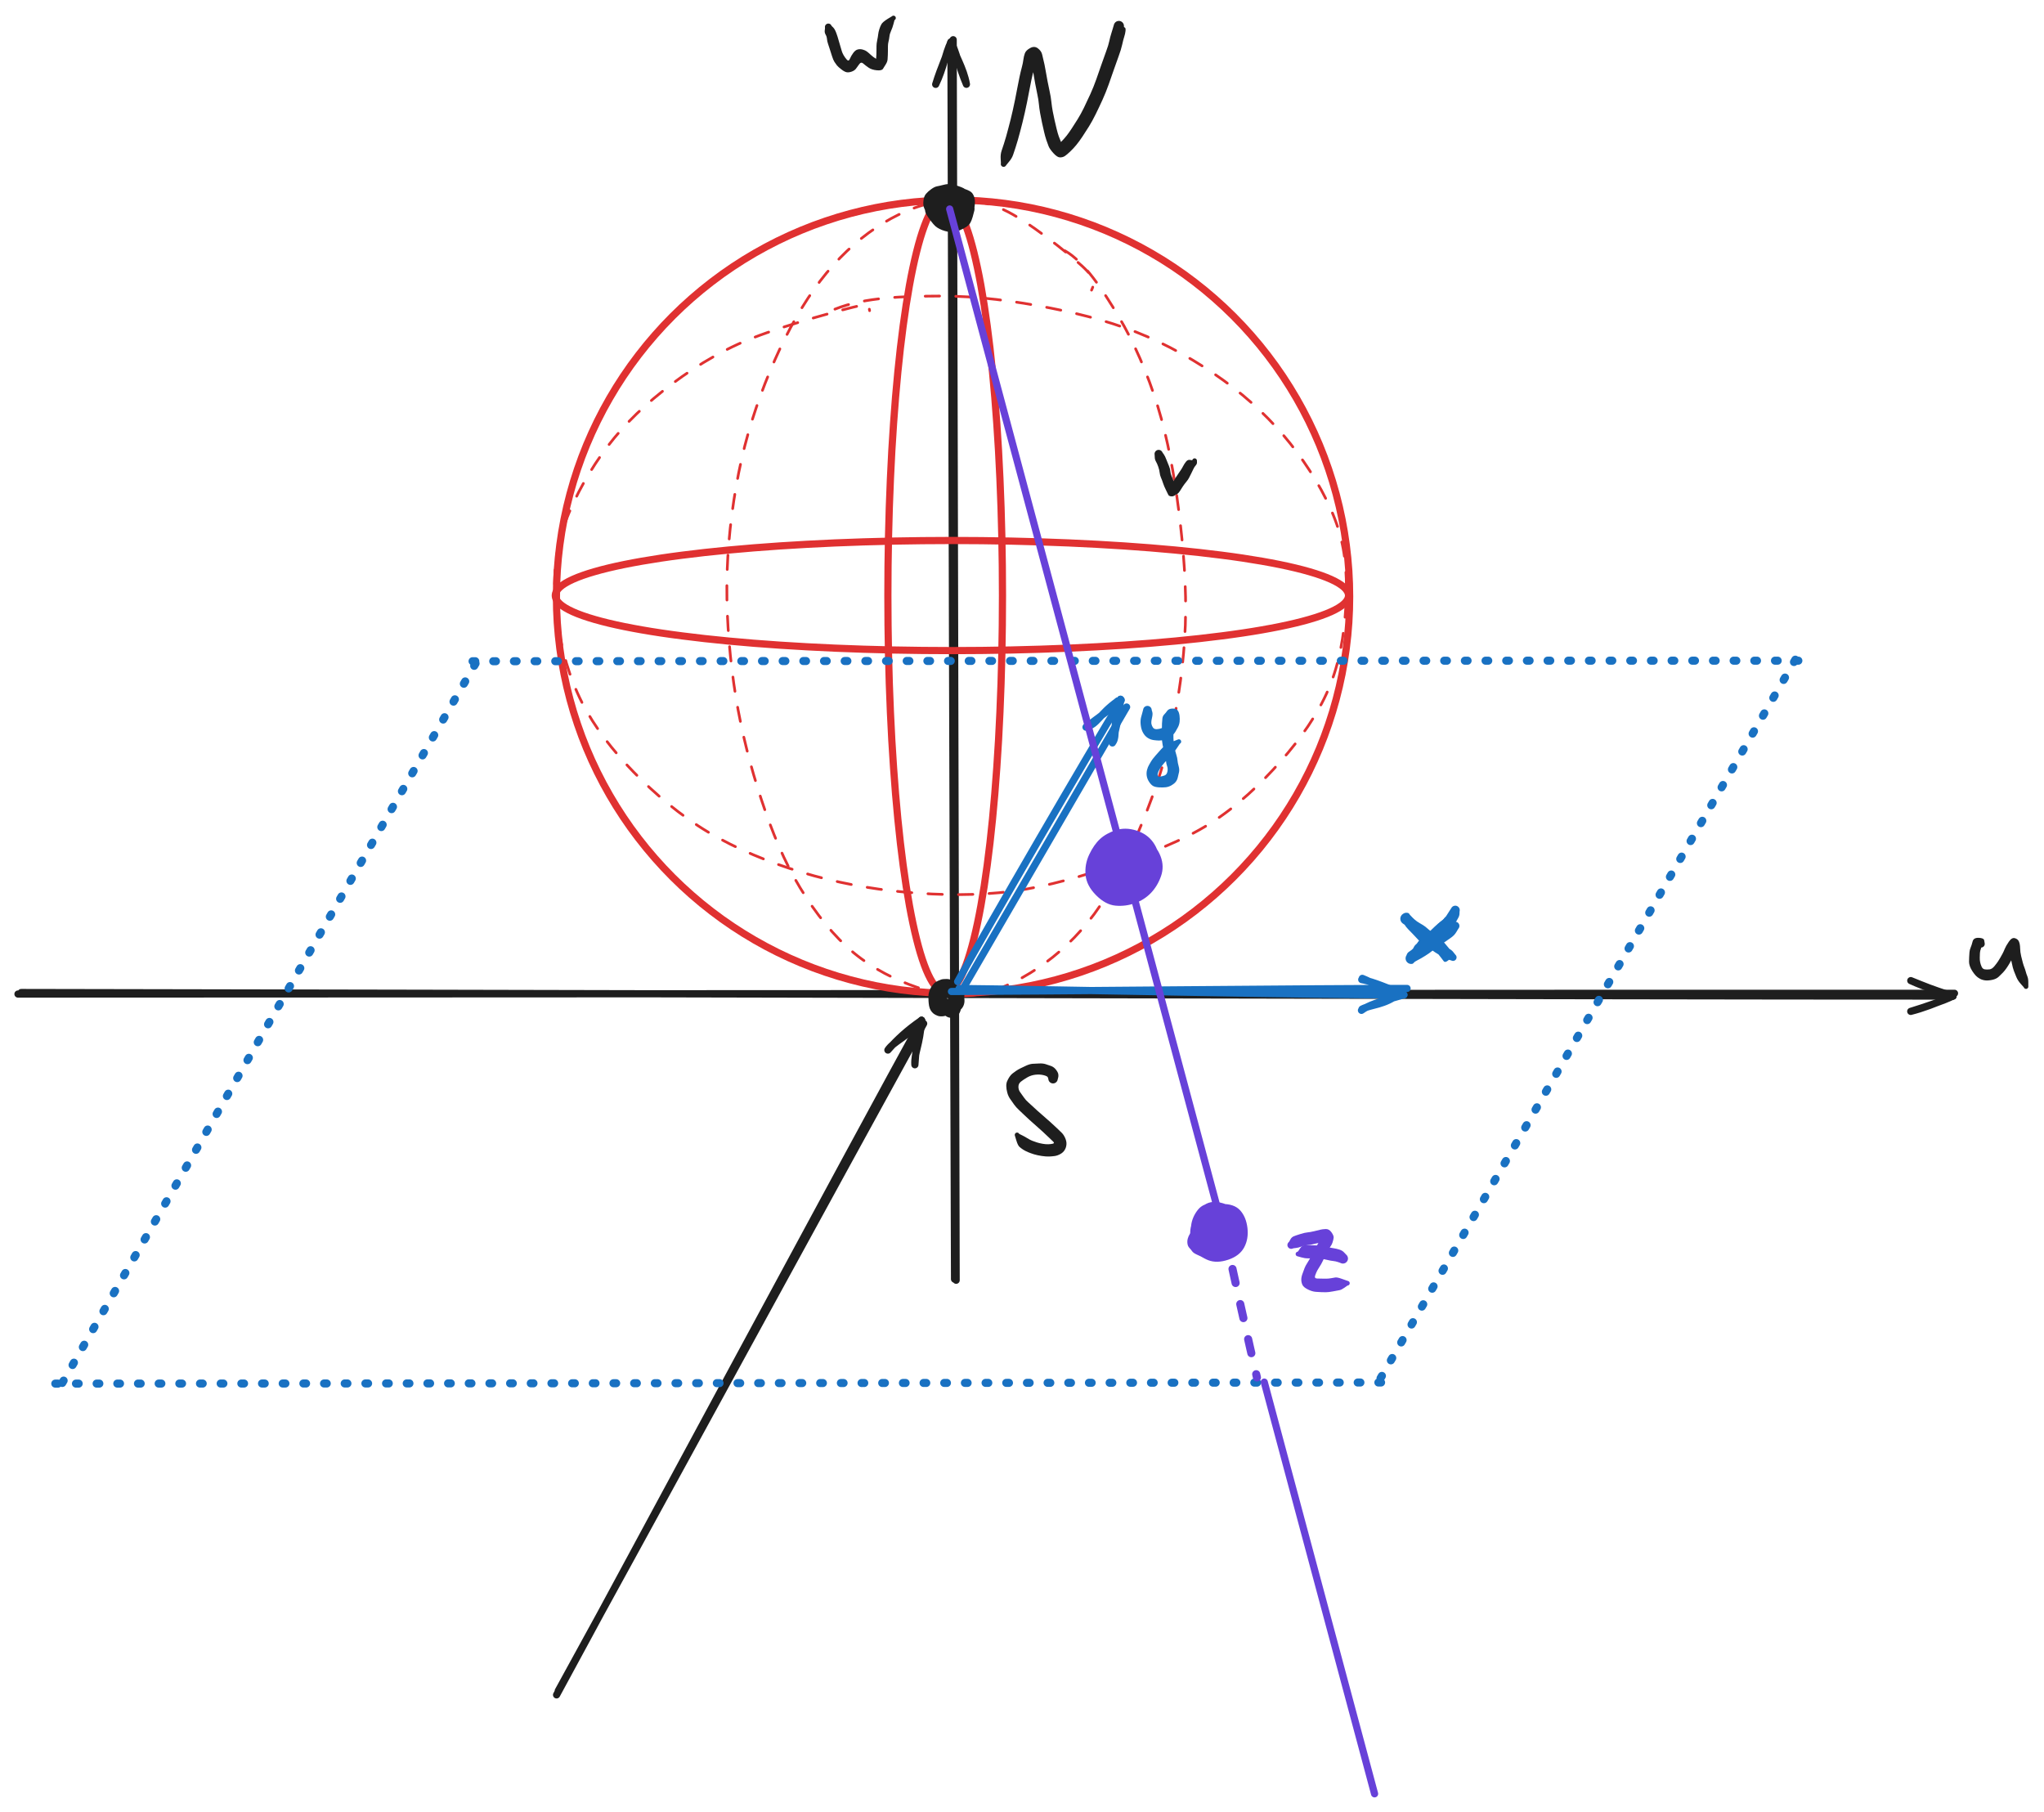 <svg version="1.1" xmlns="http://www.w3.org/2000/svg" viewBox="0 0 1137.029 1007.74" width="1137.029" height="1007.74">
  <!-- svg-source:excalidraw -->
  
  <defs>
    <style class="style-fonts">
      @font-face {
        font-family: "Virgil";
        src: url("https://excalidraw.com/Virgil.woff2");
      }
      @font-face {
        font-family: "Cascadia";
        src: url("https://excalidraw.com/Cascadia.woff2");
      }
      @font-face {
        font-family: "Assistant";
        src: url("https://excalidraw.com/Assistant-Regular.woff2");
      }
    </style>
    
  </defs>
  <g stroke-linecap="round"><g transform="translate(309.529 941.25) rotate(0 102.352 -186.275)"><path d="M1.01 -0.76 C35.16 -62.8, 170.17 -310, 204.28 -371.94 M0.08 1.46 C34.09 -60.96, 168.89 -311.66, 203.11 -373.75" stroke="#1e1e1e" stroke-width="4" fill="none"></path></g><g transform="translate(309.529 941.25) rotate(0 102.352 -186.275)"><path d="M199.4 -349.02 C198.99 -355.83, 202.17 -359.63, 203.11 -373.75 M199.4 -349.02 C199.92 -357.34, 200.75 -365.02, 203.11 -373.75" stroke="#1e1e1e" stroke-width="4" fill="none"></path></g><g transform="translate(309.529 941.25) rotate(0 102.352 -186.275)"><path d="M184.38 -357.19 C187.67 -362.12, 194.54 -363.91, 203.11 -373.75 M184.38 -357.19 C189.57 -363.07, 195.06 -368.22, 203.11 -373.75" stroke="#1e1e1e" stroke-width="4" fill="none"></path></g></g><mask></mask><g stroke-linecap="round"><g transform="translate(10.779 552.5) rotate(0 538.125 0)"><path d="M-0.78 0.4 C178.7 0.4, 896.91 -0.09, 1076.46 -0.01 M1.01 -0.44 C180.39 -0.23, 896.48 1.62, 1075.63 1.52" stroke="#1e1e1e" stroke-width="4" fill="none"></path></g><g transform="translate(10.779 552.5) rotate(0 538.125 0)"><path d="M1052.12 10.04 C1059.05 8.27, 1064.63 6.1, 1075.63 1.52 M1052.12 10.04 C1060.27 7.53, 1070.07 4.23, 1075.63 1.52" stroke="#1e1e1e" stroke-width="4" fill="none"></path></g><g transform="translate(10.779 552.5) rotate(0 538.125 0)"><path d="M1052.14 -7.06 C1059.06 -4.27, 1064.63 -1.89, 1075.63 1.52 M1052.14 -7.06 C1060.43 -3.26, 1070.22 -0.26, 1075.63 1.52" stroke="#1e1e1e" stroke-width="4" fill="none"></path></g></g><mask></mask><g stroke-linecap="round"><g transform="translate(530.779 711.25) rotate(0 0 -344.375)"><path d="M1.1 0.84 C0.91 -113.97, -0.33 -574.42, -0.55 -689.16 M0.21 0.23 C-0.23 -114.38, -1.57 -572.9, -1.79 -687.84" stroke="#1e1e1e" stroke-width="4" fill="none"></path></g><g transform="translate(530.779 711.25) rotate(0 0 -344.375)"><path d="M6.82 -664.37 C5.29 -673.35, 0.23 -680.94, -1.79 -687.84 M6.82 -664.37 C2.88 -673.5, 0.86 -683.46, -1.79 -687.84" stroke="#1e1e1e" stroke-width="4" fill="none"></path></g><g transform="translate(530.779 711.25) rotate(0 0 -344.375)"><path d="M-10.28 -664.33 C-5.88 -673.47, -5.02 -681.09, -1.79 -687.84 M-10.28 -664.33 C-7.51 -673.6, -2.82 -683.58, -1.79 -687.84" stroke="#1e1e1e" stroke-width="4" fill="none"></path></g></g><mask></mask><g stroke-linecap="round" transform="translate(309.529 111.25) rotate(0 220.625 220.625)"><path d="M441.25 220.63 C441.25 225.43, 441.09 230.26, 440.78 235.05 C440.46 239.85, 439.99 244.65, 439.36 249.42 C438.73 254.19, 437.95 258.95, 437.01 263.67 C436.07 268.38, 434.98 273.08, 433.73 277.73 C432.49 282.37, 431.09 286.99, 429.54 291.54 C428 296.1, 426.3 300.61, 424.46 305.05 C422.62 309.5, 420.62 313.89, 418.5 318.2 C416.37 322.52, 414.1 326.77, 411.69 330.94 C409.29 335.1, 406.74 339.2, 404.07 343.2 C401.4 347.2, 398.59 351.12, 395.66 354.93 C392.73 358.75, 389.67 362.48, 386.5 366.09 C383.33 369.71, 380.03 373.23, 376.63 376.63 C373.23 380.03, 369.71 383.33, 366.09 386.5 C362.48 389.67, 358.75 392.73, 354.93 395.66 C351.12 398.59, 347.2 401.4, 343.2 404.07 C339.2 406.74, 335.1 409.29, 330.94 411.69 C326.77 414.1, 322.52 416.37, 318.2 418.5 C313.89 420.62, 309.5 422.62, 305.05 424.46 C300.61 426.3, 296.1 428, 291.54 429.54 C286.99 431.09, 282.37 432.49, 277.73 433.73 C273.08 434.98, 268.38 436.07, 263.67 437.01 C258.95 437.95, 254.19 438.73, 249.42 439.36 C244.65 439.99, 239.85 440.46, 235.05 440.78 C230.26 441.09, 225.43 441.25, 220.63 441.25 C215.82 441.25, 210.99 441.09, 206.2 440.78 C201.4 440.46, 196.6 439.99, 191.83 439.36 C187.06 438.73, 182.3 437.95, 177.58 437.01 C172.87 436.07, 168.17 434.98, 163.52 433.73 C158.88 432.49, 154.26 431.09, 149.71 429.54 C145.15 428, 140.64 426.3, 136.2 424.46 C131.75 422.62, 127.36 420.62, 123.05 418.5 C118.73 416.37, 114.48 414.1, 110.31 411.69 C106.15 409.29, 102.05 406.74, 98.05 404.07 C94.05 401.4, 90.13 398.59, 86.32 395.66 C82.5 392.73, 78.77 389.67, 75.16 386.5 C71.54 383.33, 68.02 380.03, 64.62 376.63 C61.22 373.23, 57.92 369.71, 54.75 366.09 C51.58 362.48, 48.52 358.75, 45.59 354.93 C42.66 351.12, 39.85 347.2, 37.18 343.2 C34.51 339.2, 31.96 335.1, 29.56 330.94 C27.15 326.77, 24.88 322.52, 22.75 318.2 C20.63 313.89, 18.63 309.5, 16.79 305.05 C14.95 300.61, 13.25 296.1, 11.71 291.54 C10.16 286.99, 8.76 282.37, 7.52 277.73 C6.27 273.08, 5.18 268.38, 4.24 263.67 C3.3 258.95, 2.52 254.19, 1.89 249.42 C1.26 244.65, 0.79 239.85, 0.47 235.05 C0.16 230.26, 0 225.43, 0 220.63 C0 215.82, 0.16 210.99, 0.47 206.2 C0.79 201.4, 1.26 196.6, 1.89 191.83 C2.52 187.06, 3.3 182.3, 4.24 177.58 C5.18 172.87, 6.27 168.17, 7.52 163.52 C8.76 158.88, 10.16 154.26, 11.71 149.71 C13.25 145.15, 14.95 140.64, 16.79 136.2 C18.63 131.75, 20.63 127.36, 22.75 123.05 C24.88 118.73, 27.15 114.48, 29.56 110.31 C31.96 106.15, 34.51 102.05, 37.18 98.05 C39.85 94.05, 42.66 90.13, 45.59 86.32 C48.52 82.5, 51.58 78.77, 54.75 75.16 C57.92 71.54, 61.22 68.02, 64.62 64.62 C68.02 61.22, 71.54 57.92, 75.16 54.75 C78.77 51.58, 82.5 48.52, 86.32 45.59 C90.13 42.66, 94.05 39.85, 98.05 37.18 C102.05 34.51, 106.15 31.96, 110.31 29.56 C114.48 27.15, 118.73 24.88, 123.05 22.75 C127.36 20.63, 131.75 18.63, 136.2 16.79 C140.64 14.95, 145.15 13.25, 149.71 11.71 C154.26 10.16, 158.88 8.76, 163.52 7.52 C168.17 6.27, 172.87 5.18, 177.58 4.24 C182.3 3.3, 187.06 2.52, 191.83 1.89 C196.6 1.26, 201.4 0.79, 206.2 0.47 C210.99 0.16, 215.82 0, 220.63 0 C225.43 0, 230.26 0.16, 235.05 0.47 C239.85 0.79, 244.65 1.26, 249.42 1.89 C254.19 2.52, 258.95 3.3, 263.67 4.24 C268.38 5.18, 273.08 6.27, 277.73 7.52 C282.37 8.76, 286.99 10.16, 291.54 11.71 C296.1 13.25, 300.61 14.95, 305.05 16.79 C309.5 18.63, 313.89 20.63, 318.2 22.75 C322.52 24.88, 326.77 27.15, 330.94 29.56 C335.1 31.96, 339.2 34.51, 343.2 37.18 C347.2 39.85, 351.12 42.66, 354.93 45.59 C358.75 48.52, 362.48 51.58, 366.09 54.75 C369.71 57.92, 373.23 61.22, 376.63 64.62 C380.03 68.02, 383.33 71.54, 386.5 75.16 C389.67 78.77, 392.73 82.5, 395.66 86.32 C398.59 90.13, 401.4 94.05, 404.07 98.05 C406.74 102.05, 409.29 106.15, 411.69 110.31 C414.1 114.48, 416.37 118.73, 418.5 123.05 C420.62 127.36, 422.62 131.75, 424.46 136.2 C426.3 140.64, 428 145.15, 429.54 149.71 C431.09 154.26, 432.49 158.88, 433.73 163.52 C434.98 168.17, 436.07 172.87, 437.01 177.58 C437.95 182.3, 438.73 187.06, 439.36 191.83 C439.99 196.6, 440.46 201.4, 440.78 206.2 C441.09 210.99, 441.25 215.82, 441.25 220.63" stroke="#e03131" stroke-width="4" fill="none"></path></g><g stroke-linecap="round" transform="translate(493.904 110.625) rotate(0 31.875 220.625)"><path d="M63.75 220.63 C63.75 226.12, 63.72 231.63, 63.66 237.11 C63.6 242.59, 63.51 248.07, 63.39 253.51 C63.28 258.94, 63.13 264.36, 62.95 269.72 C62.77 275.08, 62.57 280.4, 62.33 285.66 C62.1 290.91, 61.84 296.11, 61.55 301.23 C61.26 306.34, 60.94 311.4, 60.59 316.35 C60.25 321.3, 59.88 326.18, 59.48 330.94 C59.08 335.7, 58.66 340.37, 58.21 344.91 C57.76 349.45, 57.29 353.89, 56.8 358.18 C56.3 362.48, 55.78 366.66, 55.24 370.69 C54.7 374.72, 54.14 378.62, 53.56 382.35 C52.97 386.09, 52.37 389.69, 51.75 393.12 C51.13 396.54, 50.49 399.82, 49.83 402.91 C49.17 406.01, 48.5 408.94, 47.81 411.69 C47.12 414.44, 46.42 417.02, 45.71 419.4 C44.99 421.79, 44.26 423.99, 43.52 426 C42.78 428.01, 42.03 429.83, 41.27 431.45 C40.51 433.07, 39.74 434.5, 38.97 435.72 C38.19 436.94, 37.41 437.97, 36.63 438.79 C35.84 439.6, 35.05 440.22, 34.26 440.63 C33.47 441.04, 32.67 441.25, 31.88 441.25 C31.08 441.25, 30.28 441.04, 29.49 440.63 C28.7 440.22, 27.91 439.6, 27.12 438.79 C26.34 437.97, 25.56 436.94, 24.78 435.72 C24.01 434.5, 23.24 433.07, 22.48 431.45 C21.72 429.83, 20.97 428.01, 20.23 426 C19.49 423.99, 18.76 421.79, 18.04 419.4 C17.33 417.02, 16.63 414.44, 15.94 411.69 C15.25 408.94, 14.58 406.01, 13.92 402.91 C13.26 399.82, 12.62 396.54, 12 393.12 C11.38 389.69, 10.78 386.09, 10.19 382.35 C9.61 378.62, 9.05 374.72, 8.51 370.69 C7.97 366.66, 7.45 362.48, 6.95 358.18 C6.46 353.89, 5.99 349.45, 5.54 344.91 C5.09 340.37, 4.67 335.7, 4.27 330.94 C3.87 326.18, 3.5 321.3, 3.16 316.35 C2.81 311.4, 2.49 306.34, 2.2 301.23 C1.91 296.11, 1.65 290.91, 1.42 285.66 C1.18 280.4, 0.98 275.08, 0.8 269.72 C0.62 264.36, 0.47 258.94, 0.36 253.51 C0.24 248.07, 0.15 242.59, 0.09 237.11 C0.03 231.63, 0 226.12, 0 220.63 C0 215.13, 0.03 209.62, 0.09 204.14 C0.15 198.66, 0.24 193.18, 0.36 187.74 C0.47 182.31, 0.62 176.89, 0.8 171.53 C0.98 166.17, 1.18 160.85, 1.42 155.59 C1.65 150.34, 1.91 145.14, 2.2 140.02 C2.49 134.91, 2.81 129.85, 3.16 124.9 C3.5 119.95, 3.87 115.07, 4.27 110.31 C4.67 105.55, 5.09 100.88, 5.54 96.34 C5.99 91.8, 6.46 87.36, 6.95 83.07 C7.45 78.77, 7.97 74.59, 8.51 70.56 C9.05 66.53, 9.61 62.63, 10.19 58.9 C10.78 55.16, 11.38 51.56, 12 48.13 C12.62 44.71, 13.26 41.43, 13.92 38.34 C14.58 35.24, 15.25 32.31, 15.94 29.56 C16.63 26.81, 17.33 24.23, 18.04 21.85 C18.76 19.46, 19.49 17.26, 20.23 15.25 C20.97 13.24, 21.72 11.42, 22.48 9.8 C23.24 8.18, 24.01 6.75, 24.78 5.53 C25.56 4.31, 26.34 3.28, 27.12 2.46 C27.91 1.65, 28.7 1.03, 29.49 0.62 C30.28 0.21, 31.08 0, 31.88 0 C32.67 0, 33.47 0.21, 34.26 0.62 C35.05 1.03, 35.84 1.65, 36.63 2.46 C37.41 3.28, 38.19 4.31, 38.97 5.53 C39.74 6.75, 40.51 8.18, 41.27 9.8 C42.03 11.42, 42.78 13.24, 43.52 15.25 C44.26 17.26, 44.99 19.46, 45.71 21.85 C46.42 24.23, 47.12 26.81, 47.81 29.56 C48.5 32.31, 49.17 35.24, 49.83 38.34 C50.49 41.43, 51.13 44.71, 51.75 48.13 C52.37 51.56, 52.97 55.16, 53.56 58.9 C54.14 62.63, 54.7 66.53, 55.24 70.56 C55.78 74.59, 56.3 78.77, 56.8 83.07 C57.29 87.36, 57.76 91.8, 58.21 96.34 C58.66 100.88, 59.08 105.55, 59.48 110.31 C59.88 115.07, 60.25 119.95, 60.59 124.9 C60.94 129.85, 61.26 134.91, 61.55 140.02 C61.84 145.14, 62.1 150.34, 62.33 155.59 C62.57 160.85, 62.77 166.17, 62.95 171.53 C63.13 176.89, 63.28 182.31, 63.39 187.74 C63.51 193.18, 63.6 198.66, 63.66 204.14 C63.72 209.62, 63.75 215.13, 63.75 220.63" stroke="#e03131" stroke-width="4" fill="none"></path></g><g stroke-linecap="round" transform="translate(308.904 300.625) rotate(0 220.625 30.625)"><path d="M441.25 30.63 C441.25 31.39, 441.04 32.15, 440.63 32.91 C440.22 33.67, 439.6 34.44, 438.79 35.19 C437.97 35.94, 436.94 36.7, 435.72 37.44 C434.5 38.18, 433.07 38.92, 431.45 39.65 C429.83 40.38, 428.01 41.1, 426 41.81 C423.99 42.52, 421.79 43.23, 419.4 43.91 C417.02 44.6, 414.44 45.28, 411.69 45.94 C408.94 46.6, 406.01 47.25, 402.91 47.88 C399.82 48.51, 396.54 49.12, 393.12 49.72 C389.69 50.32, 386.09 50.9, 382.35 51.46 C378.62 52.01, 374.72 52.56, 370.69 53.07 C366.66 53.59, 362.48 54.09, 358.18 54.57 C353.89 55.04, 349.45 55.5, 344.91 55.93 C340.37 56.36, 335.7 56.77, 330.94 57.15 C326.18 57.53, 321.3 57.89, 316.35 58.22 C311.4 58.55, 306.34 58.85, 301.23 59.13 C296.11 59.41, 290.91 59.66, 285.66 59.89 C280.4 60.11, 275.08 60.31, 269.72 60.48 C264.36 60.65, 258.94 60.79, 253.51 60.91 C248.07 61.02, 242.59 61.11, 237.11 61.16 C231.63 61.22, 226.12 61.25, 220.63 61.25 C215.13 61.25, 209.62 61.22, 204.14 61.16 C198.66 61.11, 193.18 61.02, 187.74 60.91 C182.31 60.79, 176.89 60.65, 171.53 60.48 C166.17 60.31, 160.85 60.11, 155.59 59.89 C150.34 59.66, 145.14 59.41, 140.02 59.13 C134.91 58.85, 129.85 58.55, 124.9 58.22 C119.95 57.89, 115.07 57.53, 110.31 57.15 C105.55 56.77, 100.88 56.36, 96.34 55.93 C91.8 55.5, 87.36 55.04, 83.07 54.57 C78.77 54.09, 74.59 53.59, 70.56 53.07 C66.53 52.56, 62.63 52.01, 58.9 51.46 C55.16 50.9, 51.56 50.32, 48.13 49.72 C44.71 49.12, 41.43 48.51, 38.34 47.88 C35.24 47.25, 32.31 46.6, 29.56 45.94 C26.81 45.28, 24.23 44.6, 21.85 43.91 C19.46 43.23, 17.26 42.52, 15.25 41.81 C13.24 41.1, 11.42 40.38, 9.8 39.65 C8.18 38.92, 6.75 38.18, 5.53 37.44 C4.31 36.7, 3.28 35.94, 2.46 35.19 C1.65 34.44, 1.03 33.67, 0.62 32.91 C0.21 32.15, 0 31.39, 0 30.63 C0 29.86, 0.21 29.1, 0.62 28.34 C1.03 27.58, 1.65 26.81, 2.46 26.06 C3.28 25.31, 4.31 24.55, 5.53 23.81 C6.75 23.07, 8.18 22.33, 9.8 21.6 C11.42 20.87, 13.24 20.15, 15.25 19.44 C17.26 18.73, 19.46 18.02, 21.85 17.34 C24.23 16.65, 26.81 15.97, 29.56 15.31 C32.31 14.65, 35.24 14, 38.34 13.37 C41.43 12.74, 44.71 12.13, 48.13 11.53 C51.56 10.93, 55.16 10.35, 58.9 9.79 C62.63 9.24, 66.53 8.69, 70.56 8.18 C74.59 7.66, 78.77 7.16, 83.07 6.68 C87.36 6.21, 91.8 5.75, 96.34 5.32 C100.88 4.89, 105.55 4.48, 110.31 4.1 C115.07 3.72, 119.95 3.36, 124.9 3.03 C129.85 2.7, 134.91 2.4, 140.02 2.12 C145.14 1.84, 150.34 1.59, 155.59 1.36 C160.85 1.14, 166.17 0.94, 171.53 0.77 C176.89 0.6, 182.31 0.46, 187.74 0.34 C193.18 0.23, 198.66 0.14, 204.14 0.09 C209.62 0.03, 215.13 0, 220.63 0 C226.12 0, 231.63 0.03, 237.11 0.09 C242.59 0.14, 248.07 0.23, 253.51 0.34 C258.94 0.46, 264.36 0.6, 269.72 0.77 C275.08 0.94, 280.4 1.14, 285.66 1.36 C290.91 1.59, 296.11 1.84, 301.23 2.12 C306.34 2.4, 311.4 2.7, 316.35 3.03 C321.3 3.36, 326.18 3.72, 330.94 4.1 C335.7 4.48, 340.37 4.89, 344.91 5.32 C349.45 5.75, 353.89 6.21, 358.18 6.68 C362.48 7.16, 366.66 7.66, 370.69 8.18 C374.72 8.69, 378.62 9.24, 382.35 9.79 C386.09 10.35, 389.69 10.93, 393.12 11.53 C396.54 12.13, 399.82 12.74, 402.91 13.37 C406.01 14, 408.94 14.65, 411.69 15.31 C414.44 15.97, 417.02 16.65, 419.4 17.34 C421.79 18.02, 423.99 18.73, 426 19.44 C428.01 20.15, 429.83 20.87, 431.45 21.6 C433.07 22.33, 434.5 23.07, 435.72 23.81 C436.94 24.55, 437.97 25.31, 438.79 26.06 C439.6 26.81, 440.22 27.58, 440.63 28.34 C441.04 29.1, 441.25 29.86, 441.25 30.63" stroke="#e03131" stroke-width="4" fill="none"></path></g><g stroke-linecap="round" transform="translate(308.365 165.625) rotate(0 220.625 165.625)"><path d="M156.09 6.33 C172.96 -0.44, 194.9 -0.85, 214.88 -0.96 C234.86 -1.06, 256.76 1.94, 275.95 5.71 C295.14 9.49, 313.04 14.3, 330.01 21.7 C346.99 29.09, 363.93 39.37, 377.79 50.08 C391.65 60.8, 403.42 72.85, 413.15 85.98 C422.89 99.11, 431.68 114.37, 436.19 128.86 C440.7 143.35, 441.13 158.15, 440.22 172.93 C439.3 187.72, 436.72 203.44, 430.7 217.57 C424.69 231.71, 415.12 245.26, 404.12 257.75 C393.12 270.23, 379.86 282.89, 364.69 292.46 C349.51 302.03, 331.35 308.88, 313.05 315.15 C294.74 321.42, 274.48 327.5, 254.86 330.08 C235.24 332.65, 214.85 332.37, 195.32 330.62 C175.79 328.87, 155.95 325.12, 137.67 319.56 C119.4 314, 101.28 306.56, 85.69 297.27 C70.1 287.98, 55.86 275.86, 44.14 263.83 C32.43 251.8, 22.43 238.94, 15.37 225.09 C8.32 211.23, 3.93 195.53, 1.83 180.69 C-0.28 165.85, -0.77 150.79, 2.73 136.05 C6.24 121.31, 14.09 105.58, 22.84 92.25 C31.59 78.91, 42 67.12, 55.24 56.04 C68.48 44.96, 83.92 34.19, 102.28 25.76 C120.64 17.33, 153.2 8.54, 165.38 5.45 C177.56 2.35, 174.54 4.43, 175.37 7.18" stroke="#e03131" stroke-width="1.5" fill="none" stroke-dasharray="8 9"></path></g><g stroke-linecap="round" transform="translate(405.154 111.875) rotate(0 126.875 220.625)"><path d="M187.21 27.57 C198.17 33.79, 208.46 49.7, 217.06 64.11 C225.66 78.52, 233.24 95.94, 238.84 114.03 C244.43 132.12, 248.06 152.33, 250.62 172.65 C253.19 192.97, 254.99 215.21, 254.21 235.97 C253.44 256.74, 250.4 277.99, 245.99 297.26 C241.58 316.53, 234.84 335.05, 227.77 351.6 C220.7 368.14, 212.81 384.03, 203.56 396.51 C194.31 409, 183.48 419.01, 172.28 426.53 C161.07 434.05, 148.33 440.11, 136.35 441.62 C124.36 443.14, 112.15 440.14, 100.36 435.61 C88.57 431.09, 76.22 424.33, 65.61 414.46 C55.01 404.59, 44.96 391.15, 36.73 376.4 C28.49 361.66, 21.8 344.05, 16.18 326 C10.56 307.95, 5.8 288.16, 3 268.1 C0.19 248.05, -1.37 226.42, -0.65 205.66 C0.08 184.91, 2.95 163.12, 7.36 143.59 C11.76 124.05, 18.52 105, 25.81 88.47 C33.1 71.94, 41.72 56.69, 51.09 44.41 C60.47 32.14, 71.07 22.17, 82.08 14.82 C93.08 7.47, 105.28 2, 117.1 0.31 C128.92 -1.37, 139.71 -1.26, 153.01 4.72 C166.31 10.7, 188.72 28.73, 196.89 36.19 C205.06 43.66, 203.37 46.47, 202.04 49.5" stroke="#e03131" stroke-width="1.5" fill="none" stroke-dasharray="8 9"></path></g><g transform="translate(530.779 106.25) rotate(0 -3.125 9.375)" stroke="none"><path fill="#1e1e1e" d="M 1.12,-1.12 Q 1.12,-1.12 2.06,-0.59 3.00,-0.06 3.61,0.86 4.21,1.78 4.62,3.43 5.03,5.08 5.10,6.43 5.17,7.78 4.64,9.72 4.11,11.67 2.85,13.16 1.59,14.66 -0.09,15.88 -1.77,17.10 -3.84,17.37 -5.91,17.65 -7.51,17.66 -9.11,17.68 -10.36,17.18 -11.60,16.68 -13.20,15.31 -14.79,13.93 -15.40,12.44 -16.00,10.94 -16.68,9.49 -17.36,8.04 -17.10,5.48 -16.84,2.92 -15.67,1.57 -14.51,0.21 -12.72,-1.07 -10.93,-2.36 -9.53,-2.62 -8.12,-2.87 -5.76,-3.48 -3.40,-4.08 -1.63,-3.79 0.14,-3.49 2.17,-2.80 4.21,-2.12 5.25,-1.57 6.29,-1.02 7.22,-0.01 8.15,0.98 8.81,2.12 9.47,3.27 9.82,4.34 10.18,5.40 10.87,7.39 11.56,9.38 11.23,10.87 10.90,12.36 10.29,14.42 9.68,16.48 8.99,17.69 8.31,18.90 6.79,19.92 5.27,20.93 3.12,21.83 0.98,22.74 -0.42,22.87 -1.82,23.00 -3.54,22.63 -5.26,22.27 -6.68,21.72 -8.11,21.16 -9.28,20.43 -10.45,19.71 -11.56,18.40 -12.67,17.09 -14.09,15.14 -15.50,13.19 -15.93,11.95 -16.36,10.70 -16.16,8.90 -15.96,7.10 -15.27,5.10 -14.58,3.09 -13.25,1.95 -11.92,0.81 -10.30,0.27 -8.68,-0.26 -7.70,-0.68 -6.71,-1.10 -5.15,-1.41 -3.59,-1.72 -2.20,-1.83 -0.81,-1.94 1.26,-2.00 3.33,-2.06 6.21,-1.04 9.09,-0.01 9.98,1.10 10.87,2.23 11.30,3.81 11.73,5.39 11.43,8.04 11.14,10.69 10.47,11.87 9.81,13.04 9.26,14.05 8.70,15.06 7.36,16.33 6.02,17.60 4.88,18.17 3.73,18.75 2.58,19.26 1.43,19.77 -0.50,19.75 -2.44,19.73 -4.24,19.27 -6.04,18.80 -7.40,18.13 -8.76,17.46 -9.79,16.72 -10.81,15.98 -11.86,14.66 -12.90,13.33 -13.40,12.19 -13.90,11.05 -14.12,9.57 -14.34,8.10 -13.99,6.35 -13.64,4.60 -12.96,3.32 -12.28,2.04 -10.97,0.86 -9.66,-0.30 -7.28,-1.56 -4.90,-2.81 -3.04,-2.99 -1.17,-3.17 0.42,-2.79 2.02,-2.41 3.20,-1.74 4.37,-1.08 5.28,-0.33 6.18,0.40 6.89,1.54 7.60,2.68 7.87,4.15 8.14,5.63 8.20,7.36 8.26,9.10 7.73,10.48 7.21,11.87 6.47,12.80 5.73,13.73 4.61,14.43 3.49,15.12 1.70,15.43 -0.07,15.74 -2.27,15.20 -4.46,14.65 -5.31,13.99 -6.17,13.32 -7.54,11.51 -8.90,9.71 -9.20,7.94 -9.50,6.17 -9.25,4.88 -8.99,3.60 -8.26,2.53 -7.53,1.47 -5.99,0.54 -4.44,-0.37 -2.76,-0.23 -1.08,-0.09 0.14,0.70 1.38,1.49 2.16,2.88 2.95,4.27 3.12,5.93 3.28,7.60 2.73,9.77 2.18,11.95 1.45,12.86 0.72,13.76 -0.40,14.45 -1.52,15.13 -3.30,15.43 -5.08,15.72 -7.24,15.19 -9.41,14.65 -10.90,13.51 -12.39,12.38 -13.22,10.58 -14.04,8.78 -13.73,7.29 -13.42,5.81 -12.25,4.18 -11.08,2.55 -9.76,2.26 -8.44,1.96 -6.99,2.40 -5.53,2.83 -4.61,3.56 -3.69,4.29 -3.01,5.43 -2.32,6.57 -2.08,8.01 -1.84,9.45 -2.00,11.55 -2.16,13.66 -2.79,14.63 -3.43,15.61 -5.01,16.64 -6.58,17.66 -7.99,17.39 -9.41,17.11 -10.92,15.97 -12.44,14.83 -13.32,12.82 -14.19,10.82 -14.31,9.48 -14.42,8.15 -14.46,6.83 -14.49,5.50 -14.03,4.02 -13.58,2.54 -12.84,1.42 -12.10,0.31 -11.01,-0.44 -9.93,-1.21 -8.14,-2.02 -6.35,-2.82 -4.85,-2.51 -3.35,-2.21 -1.47,-0.84 0.40,0.51 1.64,3.72 2.89,6.94 3.00,8.19 3.11,9.45 2.60,11.08 2.10,12.70 1.21,13.58 0.31,14.45 -0.69,15.41 -1.70,16.37 -2.89,16.55 -4.09,16.73 -5.50,16.26 -6.91,15.79 -7.81,15.07 -8.71,14.35 -9.37,13.27 -10.03,12.19 -10.45,9.28 -10.87,6.37 -10.18,5.11 -9.49,3.86 -8.22,2.45 -6.94,1.03 -5.82,0.41 -4.70,-0.20 -2.93,-0.13 -1.17,-0.07 -0.11,0.52 0.93,1.12 1.89,2.71 2.85,4.31 2.96,5.41 3.08,6.52 2.58,7.93 2.09,9.34 1.50,10.49 0.91,11.63 -0.05,12.53 -1.02,13.42 -2.69,14.16 -4.36,14.89 -4.56,14.97 -4.76,15.04 -4.97,15.04 -5.18,15.04 -5.39,14.98 -5.59,14.92 -5.76,14.79 -5.93,14.66 -6.05,14.49 -6.18,14.32 -6.24,14.11 -6.30,13.91 -6.29,13.70 -6.28,13.48 -6.21,13.29 -6.13,13.09 -6.00,12.92 -5.86,12.76 -5.68,12.65 -5.50,12.53 -5.30,12.48 -5.09,12.44 -4.88,12.45 -4.67,12.47 -4.47,12.56 -4.28,12.65 -4.12,12.79 -3.96,12.93 -3.86,13.12 -3.76,13.30 -3.72,13.51 -3.68,13.72 -3.71,13.93 -3.74,14.14 -3.84,14.33 -3.94,14.52 -4.09,14.67 -4.24,14.82 -4.43,14.91 -4.62,15.00 -4.83,15.03 -5.04,15.06 -5.25,15.02 -5.46,14.97 -5.64,14.87 -5.83,14.76 -5.97,14.60 -6.11,14.44 -6.19,14.25 -6.27,14.05 -6.29,13.84 -6.30,13.63 -6.25,13.42 -6.20,13.21 -6.08,13.04 -5.96,12.86 -5.80,12.73 -5.63,12.60 -5.63,12.60 -5.63,12.60 -5.04,11.00 -4.45,9.40 -3.89,8.12 -3.33,6.85 -4.33,7.59 -5.32,8.34 -4.38,9.07 -3.44,9.81 -3.48,7.87 -3.52,5.93 -4.31,4.64 -5.10,3.34 -6.50,4.43 -7.90,5.52 -7.86,6.59 -7.82,7.65 -7.15,9.42 -6.49,11.18 -7.57,11.93 -8.65,12.67 -8.56,11.44 -8.48,10.20 -8.25,8.83 -8.02,7.45 -7.23,8.34 -6.43,9.22 -5.32,9.30 -4.21,9.37 -3.61,8.31 -3.01,7.25 -1.80,8.18 -0.60,9.11 0.48,8.47 1.57,7.83 1.66,6.62 1.76,5.41 0.47,4.47 -0.81,3.52 -1.99,3.58 -3.16,3.65 -4.36,4.29 -5.57,4.94 -6.41,5.64 -7.25,6.33 -7.49,7.53 -7.72,8.72 -7.27,9.73 -6.82,10.75 -5.56,11.59 -4.30,12.44 -2.57,13.08 -0.84,13.73 0.09,13.22 1.03,12.72 2.00,12.25 2.97,11.79 3.89,10.24 4.81,8.69 5.05,7.24 5.28,5.79 4.35,5.20 3.42,4.61 1.53,4.65 -0.34,4.69 -2.31,4.85 -4.28,5.01 -5.67,5.55 -7.05,6.08 -8.27,6.39 -9.49,6.69 -9.90,7.93 -10.32,9.17 -9.71,10.36 -9.11,11.55 -8.38,12.39 -7.64,13.24 -6.69,14.27 -5.73,15.29 -3.99,16.00 -2.24,16.70 -0.81,16.64 0.61,16.57 1.93,16.01 3.26,15.45 3.90,14.23 4.54,13.02 4.96,11.21 5.39,9.40 4.76,8.35 4.13,7.31 3.64,5.87 3.15,4.44 2.13,3.92 1.11,3.40 -0.08,3.03 -1.27,2.65 -2.83,2.47 -4.39,2.29 -6.71,2.76 -9.04,3.23 -10.32,4.12 -11.61,5.01 -11.77,6.11 -11.93,7.20 -11.38,8.73 -10.83,10.26 -9.84,11.27 -8.84,12.28 -7.51,12.24 -6.18,12.20 -4.83,12.17 -3.48,12.14 -2.40,11.00 -1.33,9.86 -0.77,8.86 -0.20,7.86 -0.20,6.70 -0.19,5.54 -0.16,4.24 -0.13,2.94 -0.62,2.03 -1.12,1.12 -1.23,0.97 -1.35,0.82 -1.43,0.64 -1.51,0.47 -1.54,0.28 -1.58,0.09 -1.57,-0.09 -1.55,-0.28 -1.50,-0.46 -1.44,-0.65 -1.34,-0.81 -1.24,-0.97 -1.11,-1.11 -0.97,-1.24 -0.81,-1.34 -0.65,-1.44 -0.46,-1.50 -0.28,-1.55 -0.09,-1.57 0.09,-1.58 0.28,-1.54 0.47,-1.51 0.64,-1.43 0.82,-1.35 0.97,-1.23 1.12,-1.12 1.12,-1.12 L 1.12,-1.12 Z"></path></g><g transform="translate(558.279 91.25) rotate(0 32.5 -38.75)" stroke="none"><path fill="#1e1e1e" d="M -1.49,-0.49 Q -1.49,-0.49 -1.63,-2.94 -1.78,-5.38 -1.12,-7.38 -0.45,-9.37 0.18,-11.30 0.82,-13.22 1.42,-15.40 2.03,-17.58 2.65,-19.95 3.27,-22.32 3.90,-24.76 4.52,-27.21 5.13,-29.99 5.74,-32.78 6.36,-35.76 6.99,-38.75 7.60,-42.14 8.22,-45.53 8.86,-48.48 9.49,-51.43 10.14,-53.82 10.78,-56.22 11.00,-58.06 11.22,-59.91 11.83,-61.59 12.44,-63.27 14.81,-64.55 17.19,-65.83 19.13,-64.32 21.07,-62.81 21.48,-60.81 21.88,-58.81 22.29,-57.33 22.70,-55.86 23.29,-52.48 23.88,-49.10 24.47,-45.96 25.07,-42.82 25.68,-40.09 26.29,-37.36 26.58,-34.54 26.88,-31.72 27.34,-29.31 27.80,-26.91 28.35,-24.45 28.91,-22.00 29.51,-19.52 30.11,-17.04 30.69,-15.43 31.27,-13.81 31.86,-12.45 32.46,-11.09 32.72,-10.02 32.99,-8.95 31.73,-9.85 30.47,-10.75 32.06,-12.40 33.65,-14.04 34.94,-15.64 36.22,-17.24 37.80,-19.64 39.38,-22.04 41.15,-24.88 42.92,-27.71 44.67,-31.29 46.42,-34.87 48.26,-38.92 50.09,-42.97 51.54,-47.08 53.00,-51.19 54.35,-55.14 55.71,-59.09 57.02,-62.62 58.33,-66.14 58.81,-68.45 59.29,-70.75 59.94,-72.74 60.60,-74.73 60.96,-76.07 61.33,-77.41 61.44,-77.74 61.56,-78.06 61.75,-78.35 61.94,-78.64 62.19,-78.87 62.44,-79.11 62.74,-79.27 63.05,-79.44 63.38,-79.53 63.71,-79.62 64.06,-79.63 64.40,-79.63 64.74,-79.56 65.08,-79.48 65.38,-79.33 65.69,-79.18 65.96,-78.95 66.22,-78.73 66.42,-78.45 66.62,-78.17 66.75,-77.85 66.88,-77.53 66.93,-77.19 66.98,-76.85 66.94,-76.50 66.91,-76.16 65.88,-75.21 64.86,-74.26 63.61,-73.04 62.37,-71.82 62.24,-71.66 62.10,-71.50 61.92,-71.39 61.74,-71.28 61.53,-71.23 61.32,-71.18 61.11,-71.21 60.90,-71.23 60.71,-71.32 60.51,-71.40 60.36,-71.55 60.20,-71.69 60.10,-71.88 60.00,-72.07 59.97,-72.28 59.93,-72.49 59.97,-72.70 60.00,-72.91 60.10,-73.10 60.20,-73.28 60.35,-73.43 60.50,-73.58 60.69,-73.67 60.89,-73.76 61.10,-73.78 61.31,-73.81 61.52,-73.76 61.73,-73.72 61.91,-73.61 62.09,-73.50 62.23,-73.34 62.37,-73.18 62.45,-72.98 62.53,-72.78 62.54,-72.57 62.55,-72.36 62.50,-72.15 62.44,-71.95 62.32,-71.77 62.20,-71.60 62.03,-71.47 61.87,-71.34 61.66,-71.27 61.46,-71.20 61.25,-71.20 61.04,-71.20 60.84,-71.26 60.64,-71.33 60.47,-71.46 60.30,-71.59 60.18,-71.76 60.06,-71.94 60.00,-72.14 59.94,-72.35 59.95,-72.56 59.96,-72.77 60.04,-72.97 60.12,-73.17 60.12,-73.17 60.12,-73.17 60.72,-75.29 61.33,-77.41 61.44,-77.74 61.56,-78.06 61.75,-78.35 61.94,-78.64 62.19,-78.87 62.44,-79.11 62.74,-79.27 63.05,-79.44 63.38,-79.53 63.71,-79.62 64.06,-79.63 64.40,-79.63 64.74,-79.56 65.07,-79.48 65.38,-79.33 65.69,-79.18 65.96,-78.95 66.22,-78.73 66.42,-78.45 66.62,-78.17 66.75,-77.85 66.88,-77.53 66.93,-77.19 66.98,-76.85 66.94,-76.51 66.91,-76.16 67.45,-75.90 68.00,-75.63 67.82,-74.03 67.64,-72.42 67.10,-70.80 66.57,-69.18 65.95,-66.36 65.32,-63.55 64.04,-60.11 62.76,-56.67 61.40,-52.69 60.03,-48.70 58.46,-44.29 56.90,-39.89 55.01,-35.73 53.12,-31.57 51.19,-27.66 49.26,-23.76 47.44,-20.84 45.61,-17.91 43.82,-15.22 42.02,-12.52 40.43,-10.59 38.84,-8.65 36.95,-6.87 35.07,-5.08 33.97,-4.39 32.87,-3.70 31.37,-3.70 29.86,-3.71 27.78,-5.99 25.70,-8.27 25.05,-9.86 24.41,-11.45 23.76,-13.41 23.11,-15.37 22.52,-17.91 21.93,-20.45 21.36,-23.04 20.80,-25.62 20.32,-28.32 19.84,-31.02 19.62,-33.44 19.40,-35.86 18.78,-38.70 18.17,-41.53 17.58,-44.73 16.99,-47.93 16.49,-51.01 15.98,-54.09 15.51,-55.97 15.03,-57.85 15.59,-58.98 16.15,-60.11 17.06,-59.55 17.98,-58.99 17.67,-56.72 17.36,-54.45 16.76,-52.22 16.15,-49.99 15.54,-47.15 14.92,-44.31 14.29,-40.83 13.66,-37.36 13.03,-34.34 12.40,-31.31 11.76,-28.42 11.12,-25.52 10.49,-23.06 9.86,-20.59 9.23,-18.17 8.59,-15.74 7.93,-13.41 7.27,-11.07 6.63,-9.15 5.99,-7.22 5.32,-5.23 4.65,-3.23 3.07,-1.37 1.49,0.49 1.41,0.66 1.33,0.84 1.21,0.98 1.09,1.13 0.93,1.24 0.78,1.36 0.61,1.43 0.43,1.51 0.25,1.54 0.06,1.57 -0.12,1.55 -0.31,1.54 -0.49,1.48 -0.67,1.42 -0.83,1.32 -0.99,1.22 -1.12,1.08 -1.25,0.94 -1.35,0.78 -1.44,0.61 -1.50,0.43 -1.55,0.25 -1.56,0.06 -1.56,-0.12 -1.53,-0.31 -1.49,-0.49 -1.49,-0.49 L -1.49,-0.49 Z"></path></g><g transform="translate(534.529 553.75) rotate(0 -8.125 1.875)" stroke="none"><path fill="#1e1e1e" d="M 1.87,0.62 Q 1.87,0.62 1.85,1.81 1.83,3.00 1.40,4.08 0.97,5.15 -0.26,6.08 -1.50,7.00 -2.90,7.25 -4.31,7.50 -6.78,7.19 -9.24,6.87 -11.47,6.23 -13.70,5.60 -14.62,4.94 -15.55,4.29 -16.67,2.96 -17.79,1.64 -17.64,0.01 -17.48,-1.60 -16.71,-2.54 -15.93,-3.48 -13.97,-4.37 -12.01,-5.25 -10.70,-5.39 -9.38,-5.52 -7.30,-5.38 -5.22,-5.24 -4.13,-4.54 -3.04,-3.84 -2.05,-2.25 -1.07,-0.66 -0.89,1.12 -0.70,2.91 -1.22,4.26 -1.73,5.61 -2.39,6.46 -3.05,7.31 -4.36,8.69 -5.67,10.06 -6.76,10.65 -7.86,11.24 -9.73,11.49 -11.61,11.74 -12.97,11.24 -14.32,10.74 -15.23,10.03 -16.13,9.31 -16.80,8.21 -17.46,7.11 -17.71,5.70 -17.95,4.28 -18.01,3.04 -18.06,1.80 -18.08,0.51 -18.09,-0.77 -17.64,-2.21 -17.19,-3.66 -16.52,-4.70 -15.86,-5.74 -15.07,-6.63 -14.29,-7.51 -12.69,-8.22 -11.08,-8.93 -9.16,-9.16 -7.24,-9.39 -5.78,-8.85 -4.33,-8.32 -3.18,-7.02 -2.04,-5.72 -0.87,-3.41 0.28,-1.09 0.44,0.31 0.60,1.72 0.65,3.02 0.71,4.33 0.21,6.71 -0.28,9.09 -1.02,10.09 -1.76,11.08 -3.29,11.81 -4.82,12.53 -6.39,12.27 -7.96,12.00 -9.51,10.41 -11.06,8.81 -11.97,7.41 -12.87,6.00 -13.39,4.33 -13.91,2.66 -14.35,1.60 -14.78,0.54 -15.06,-0.72 -15.34,-1.99 -15.04,-3.50 -14.73,-5.02 -13.54,-6.82 -12.35,-8.63 -10.69,-9.00 -9.03,-9.38 -7.52,-8.98 -6.01,-8.58 -4.99,-7.91 -3.97,-7.24 -2.80,-6.20 -1.64,-5.15 -0.81,-4.35 0.02,-3.55 0.69,-2.40 1.36,-1.25 1.63,-0.22 1.91,0.80 1.99,2.50 2.07,4.19 1.41,5.69 0.74,7.18 -0.37,7.98 -1.50,8.78 -2.63,9.05 -3.77,9.33 -5.04,9.48 -6.32,9.63 -8.28,8.58 -10.25,7.53 -10.45,7.46 -10.64,7.39 -10.81,7.25 -10.98,7.12 -11.09,6.94 -11.20,6.76 -11.25,6.55 -11.30,6.35 -11.29,6.14 -11.27,5.92 -11.18,5.73 -11.10,5.53 -10.96,5.38 -10.81,5.22 -10.63,5.11 -10.44,5.01 -10.24,4.97 -10.03,4.93 -9.82,4.96 -9.61,4.99 -9.42,5.09 -9.23,5.18 -9.08,5.33 -8.93,5.48 -8.83,5.67 -8.74,5.86 -8.71,6.07 -8.68,6.28 -8.72,6.49 -8.76,6.70 -8.87,6.89 -8.97,7.07 -9.13,7.21 -9.29,7.35 -9.49,7.44 -9.68,7.52 -9.89,7.54 -10.11,7.55 -10.31,7.50 -10.52,7.45 -10.70,7.33 -10.88,7.22 -11.01,7.05 -11.14,6.89 -11.21,6.69 -11.29,6.49 -11.29,6.28 -11.30,6.06 -11.23,5.86 -11.17,5.66 -11.05,5.49 -10.92,5.31 -10.75,5.19 -10.57,5.07 -10.37,5.00 -10.17,4.94 -9.96,4.95 -9.74,4.96 -9.74,4.96 -9.74,4.96 -8.34,4.71 -6.94,4.46 -5.79,4.20 -4.65,3.94 -4.75,2.84 -4.85,1.74 -5.59,0.83 -6.32,-0.08 -7.17,-0.89 -8.01,-1.70 -8.28,-2.88 -8.56,-4.06 -8.64,-2.96 -8.73,-1.86 -8.03,0.36 -7.33,2.60 -6.69,3.63 -6.04,4.67 -6.38,5.80 -6.72,6.93 -6.29,5.76 -5.85,4.59 -5.89,3.47 -5.94,2.36 -5.96,1.02 -5.98,-0.30 -6.63,-1.62 -7.28,-2.95 -8.59,-2.98 -9.90,-3.00 -10.87,-1.84 -11.84,-0.68 -11.81,0.42 -11.78,1.53 -11.90,3.10 -12.01,4.66 -11.03,5.12 -10.04,5.58 -8.99,4.46 -7.95,3.34 -7.38,2.34 -6.82,1.34 -7.87,1.05 -8.91,0.76 -10.61,0.28 -12.31,-0.20 -11.35,0.51 -10.38,1.23 -8.41,1.69 -6.44,2.16 -4.86,1.73 -3.27,1.30 -2.57,0.34 -1.87,-0.62 -1.77,-0.83 -1.66,-1.05 -1.51,-1.23 -1.36,-1.42 -1.17,-1.56 -0.98,-1.70 -0.76,-1.80 -0.55,-1.89 -0.31,-1.93 -0.08,-1.97 0.15,-1.95 0.39,-1.93 0.61,-1.85 0.84,-1.78 1.04,-1.65 1.24,-1.52 1.41,-1.35 1.57,-1.18 1.69,-0.98 1.81,-0.77 1.88,-0.54 1.94,-0.31 1.95,-0.07 1.96,0.15 1.92,0.39 1.87,0.62 1.87,0.62 L 1.87,0.62 Z"></path></g><g transform="translate(585.779 600) rotate(0 -9.375 16.875)" stroke="none"><path fill="#1e1e1e" d="M -2.65,0 Q -2.65,0 -2.87,-0.71 -3.09,-1.43 -5.22,-1.97 -7.35,-2.50 -9.82,-2.23 -12.29,-1.95 -14.43,-0.68 -16.58,0.59 -17.90,1.65 -19.23,2.71 -19.25,4.42 -19.27,6.14 -18.33,7.44 -17.39,8.75 -16.25,10.37 -15.12,11.99 -13.83,13.09 -12.53,14.20 -10.75,15.90 -8.98,17.60 -6.14,20.04 -3.29,22.47 -1.31,24.28 0.67,26.09 2.25,27.58 3.83,29.08 4.89,30.13 5.96,31.19 6.78,33.04 7.59,34.90 7.46,36.58 7.33,38.26 6.48,39.65 5.63,41.05 4.02,41.92 2.41,42.79 0.97,42.99 -0.47,43.20 -2.16,43.27 -3.85,43.33 -6.27,42.97 -8.69,42.61 -10.54,42.05 -12.38,41.48 -13.92,40.84 -15.45,40.20 -16.64,39.43 -17.84,38.66 -18.70,37.87 -19.57,37.08 -20.38,34.44 -21.19,31.80 -21.24,31.60 -21.30,31.39 -21.29,31.18 -21.28,30.97 -21.20,30.77 -21.12,30.57 -20.99,30.41 -20.85,30.25 -20.67,30.14 -20.49,30.03 -20.28,29.98 -20.07,29.93 -19.86,29.96 -19.65,29.98 -19.45,30.07 -19.26,30.16 -19.11,30.30 -18.95,30.45 -18.85,30.63 -18.75,30.82 -18.72,31.03 -18.68,31.24 -18.72,31.45 -18.75,31.66 -18.85,31.85 -18.95,32.04 -19.10,32.18 -19.25,32.33 -19.45,32.42 -19.64,32.51 -19.85,32.53 -20.06,32.56 -20.27,32.51 -20.48,32.47 -20.66,32.36 -20.84,32.25 -20.98,32.09 -21.12,31.93 -21.20,31.73 -21.28,31.53 -21.29,31.32 -21.30,31.11 -21.24,30.90 -21.19,30.70 -21.07,30.52 -20.95,30.34 -20.78,30.22 -20.61,30.09 -20.41,30.02 -20.21,29.95 -20.00,29.95 -19.79,29.95 -19.59,30.02 -19.38,30.08 -19.21,30.21 -19.04,30.34 -18.92,30.51 -18.80,30.69 -18.80,30.69 -18.80,30.69 -17.23,31.46 -15.66,32.23 -14.28,33.10 -12.89,33.98 -11.62,34.49 -10.35,34.99 -8.98,35.43 -7.60,35.87 -5.84,36.18 -4.07,36.50 -2.67,36.45 -1.26,36.41 -0.12,36.14 1.02,35.88 0.06,34.96 -0.90,34.04 -2.42,32.59 -3.93,31.13 -5.84,29.37 -7.75,27.61 -10.69,25.04 -13.64,22.46 -15.33,20.83 -17.02,19.20 -18.81,17.53 -20.60,15.87 -21.66,14.36 -22.71,12.84 -23.82,11.29 -24.93,9.73 -25.46,7.72 -25.99,5.72 -26.01,4.10 -26.03,2.49 -25.49,1.28 -24.95,0.08 -24.25,-1.00 -23.54,-2.08 -22.64,-2.83 -21.73,-3.58 -20.61,-4.33 -19.50,-5.09 -18.18,-5.75 -16.87,-6.42 -14.84,-7.33 -12.80,-8.24 -11.20,-8.31 -9.60,-8.39 -7.63,-8.48 -5.67,-8.58 -4.17,-8.12 -2.66,-7.65 -1.07,-7.07 0.52,-6.48 1.65,-5.01 2.78,-3.54 2.93,-2.49 3.09,-1.43 2.87,-0.71 2.65,0 2.61,0.31 2.57,0.63 2.45,0.93 2.34,1.23 2.16,1.49 1.98,1.75 1.74,1.96 1.50,2.18 1.22,2.32 0.93,2.47 0.62,2.55 0.31,2.63 -0.00,2.63 -0.31,2.63 -0.62,2.55 -0.93,2.47 -1.22,2.32 -1.50,2.18 -1.74,1.96 -1.98,1.75 -2.16,1.49 -2.34,1.23 -2.45,0.93 -2.57,0.63 -2.61,0.31 -2.65,-0.00 -2.65,-0.00 L -2.65,0 Z"></path></g><g stroke-linecap="round"><g transform="translate(262.029 367.5) rotate(0 373.75 0)"><path d="M0.85 0.29 C125.28 0.16, 622.17 -0.1, 746.74 -0.02" stroke="#1971c2" stroke-width="4.5" fill="none" stroke-dasharray="1.5 10"></path></g></g><mask></mask><g stroke-linecap="round"><g transform="translate(999.529 366.25) rotate(0 -116.725 202.174)"><path d="M-0.83 0.67 C-39.56 67.78, -194.44 335.88, -233.18 403.16" stroke="#1971c2" stroke-width="4.5" fill="none" stroke-dasharray="1.5 10"></path></g></g><mask></mask><g stroke-linecap="round"><g transform="translate(768.279 768.75) rotate(0 -371.25 0)"><path d="M-0.02 0.21 C-124.02 0.34, -619.65 0.86, -743.31 0.84" stroke="#1971c2" stroke-width="4.5" fill="none" stroke-dasharray="1.5 10"></path></g></g><mask></mask><g stroke-linecap="round"><g transform="translate(265.668 369.14) rotate(0 -115.932 200.801)"><path d="M-1.13 -0.09 C-39.76 66.55, -193.09 334.04, -231.46 400.84" stroke="#1971c2" stroke-width="4.5" fill="none" stroke-dasharray="1.5 10"></path></g></g><mask></mask><g stroke-linecap="round"><g transform="translate(531.057 550) rotate(0 126.111 -2.842170943040401e-14)"><path d="M-1.79 1.49 C40.36 1.4, 209.55 -0.31, 251.66 -0.2 M2.44 -0.18 C44.26 0.17, 208.13 3.67, 249.12 3.33" stroke="#1971c2" stroke-width="4" fill="none"></path></g><g transform="translate(531.057 550) rotate(0 126.111 -2.842170943040401e-14)"><path d="M226.61 11.28 C231.46 8.73, 239.19 9.13, 247.16 2.71 M226.29 11.97 C230.08 9.17, 235.59 7.29, 249.9 3.34" stroke="#1971c2" stroke-width="4" fill="none"></path></g><g transform="translate(531.057 550) rotate(0 126.111 -2.842170943040401e-14)"><path d="M226.76 -5.82 C231.59 -3.97, 239.28 0.83, 247.16 2.71 M226.44 -5.13 C230.24 -4.44, 235.72 -2.85, 249.9 3.34" stroke="#1971c2" stroke-width="4" fill="none"></path></g></g><mask></mask><g stroke-linecap="round"><g transform="translate(537.029 548.75) rotate(0 45.506 -78.819)"><path d="M-0.56 -0.2 C14.68 -26.36, 74.05 -128.8, 89.68 -155.49 M-4.31 -2.77 C10.6 -29.83, 70.56 -133.34, 86.72 -159.34" stroke="#1971c2" stroke-width="4" fill="none"></path></g><g transform="translate(537.029 548.75) rotate(0 45.506 -78.819)"><path d="M81.89 -135.73 C84.54 -138.97, 82.16 -146.99, 84.8 -158.83 M81.78 -135.52 C83.86 -143.83, 85.73 -151.01, 86.29 -159.8" stroke="#1971c2" stroke-width="4" fill="none"></path></g><g transform="translate(537.029 548.75) rotate(0 45.506 -78.819)"><path d="M67.2 -144.5 C73.37 -145.64, 74.46 -151.59, 84.8 -158.83 M67.09 -144.28 C74.09 -149.74, 80.81 -154.03, 86.29 -159.8" stroke="#1971c2" stroke-width="4" fill="none"></path></g></g><mask></mask><g transform="translate(809.529 506.25) rotate(0 -11.25 11.25)" stroke="none"><path fill="#1971c2" d="M 2.39,0.79 Q 2.39,0.79 2.35,1.99 2.30,3.18 1.63,4.33 0.96,5.49 0.42,6.50 -0.12,7.51 -1.44,8.75 -2.75,10.00 -4.48,11.64 -6.21,13.29 -7.37,14.44 -8.54,15.59 -9.68,16.30 -10.81,17.00 -12.22,18.34 -13.62,19.68 -14.62,20.59 -15.62,21.50 -17.98,22.47 -20.33,23.44 -20.46,23.53 -20.58,23.63 -20.73,23.69 -20.88,23.76 -21.03,23.78 -21.19,23.81 -21.35,23.79 -21.50,23.78 -21.65,23.73 -21.80,23.68 -21.94,23.60 -22.07,23.51 -22.18,23.40 -22.29,23.29 -22.37,23.15 -22.45,23.01 -22.50,22.86 -22.54,22.71 -22.55,22.55 -22.55,22.39 -22.52,22.24 -22.49,22.08 -22.42,21.94 -22.36,21.80 -22.26,21.67 -22.16,21.55 -21.22,21.57 -20.29,21.59 -20.17,21.77 -20.05,21.95 -20.00,22.15 -19.94,22.36 -19.95,22.57 -19.96,22.78 -20.04,22.98 -20.12,23.18 -20.26,23.34 -20.40,23.50 -20.58,23.61 -20.76,23.72 -20.97,23.76 -21.18,23.81 -21.39,23.78 -21.60,23.76 -21.79,23.67 -21.99,23.58 -22.14,23.43 -22.29,23.29 -22.39,23.10 -22.49,22.91 -22.52,22.70 -22.56,22.49 -22.52,22.28 -22.49,22.07 -22.39,21.88 -22.29,21.70 -22.13,21.55 -21.98,21.41 -21.79,21.32 -21.59,21.23 -21.38,21.21 -21.17,21.18 -20.96,21.23 -20.75,21.28 -20.57,21.39 -20.39,21.50 -20.25,21.66 -20.12,21.82 -20.04,22.02 -19.96,22.22 -19.95,22.43 -19.94,22.64 -20.00,22.85 -20.05,23.05 -20.17,23.23 -20.29,23.40 -20.46,23.53 -20.63,23.66 -20.84,23.72 -21.04,23.79 -21.25,23.79 -21.46,23.79 -21.66,23.72 -21.86,23.65 -21.10,23.55 -20.33,23.44 -20.46,23.53 -20.58,23.63 -20.73,23.69 -20.88,23.76 -21.03,23.78 -21.19,23.81 -21.35,23.79 -21.50,23.78 -21.65,23.73 -21.80,23.68 -21.94,23.60 -22.07,23.52 -22.18,23.40 -22.29,23.29 -22.37,23.15 -22.45,23.01 -22.50,22.86 -22.54,22.71 -22.55,22.55 -22.55,22.39 -22.52,22.24 -22.49,22.08 -22.42,21.94 -22.36,21.80 -22.26,21.67 -22.16,21.55 -21.70,19.76 -21.24,17.98 -19.91,16.73 -18.59,15.48 -17.49,14.79 -16.40,14.09 -14.71,12.54 -13.01,10.99 -11.85,9.84 -10.69,8.69 -9.61,7.64 -8.53,6.59 -7.09,5.46 -5.66,4.33 -4.70,2.73 -3.74,1.12 -3.06,0.16 -2.39,-0.79 -2.26,-1.07 -2.13,-1.34 -1.94,-1.58 -1.75,-1.82 -1.50,-2.00 -1.26,-2.18 -0.98,-2.30 -0.70,-2.42 -0.40,-2.47 -0.10,-2.52 0.20,-2.50 0.50,-2.47 0.79,-2.38 1.08,-2.28 1.34,-2.12 1.59,-1.95 1.80,-1.73 2.01,-1.51 2.17,-1.25 2.32,-0.99 2.40,-0.69 2.49,-0.40 2.50,-0.10 2.51,0.20 2.45,0.50 2.39,0.79 2.39,0.79 L 2.39,0.79 Z"></path></g><g transform="translate(808.279 532.5) rotate(0 -13.125 -10)" stroke="none"><path fill="#1971c2" d="M -1.11,1.66 Q -1.11,1.66 -2.44,1.33 -3.78,1.00 -4.87,0.40 -5.96,-0.19 -6.98,-0.92 -8.01,-1.66 -8.96,-2.19 -9.90,-2.72 -10.88,-3.45 -11.86,-4.18 -13.75,-5.43 -15.63,-6.67 -16.57,-7.21 -17.50,-7.75 -18.69,-9.06 -19.88,-10.36 -20.89,-11.43 -21.89,-12.49 -22.68,-13.32 -23.48,-14.15 -24.85,-15.54 -26.22,-16.94 -26.84,-18.04 -27.46,-19.13 -27.76,-19.35 -28.05,-19.57 -28.29,-19.86 -28.52,-20.14 -28.68,-20.47 -28.84,-20.81 -28.92,-21.17 -29.00,-21.53 -28.98,-21.90 -28.97,-22.27 -28.87,-22.62 -28.77,-22.98 -28.59,-23.30 -28.40,-23.62 -28.15,-23.89 -27.89,-24.15 -27.58,-24.35 -27.27,-24.55 -26.92,-24.67 -26.57,-24.79 -26.21,-24.82 -25.84,-24.85 -25.47,-24.80 -25.11,-24.74 -24.77,-24.60 -24.43,-24.45 -26.07,-21.56 -27.72,-18.67 -28.03,-18.91 -28.34,-19.14 -28.59,-19.44 -28.84,-19.74 -29.00,-20.09 -29.17,-20.44 -29.25,-20.82 -29.33,-21.20 -29.32,-21.59 -29.31,-21.98 -29.20,-22.35 -29.09,-22.73 -28.90,-23.06 -28.71,-23.40 -28.44,-23.68 -28.17,-23.97 -27.84,-24.18 -27.52,-24.39 -27.15,-24.51 -26.78,-24.64 -26.39,-24.67 -26.00,-24.70 -25.62,-24.64 -25.24,-24.58 -24.88,-24.43 -24.52,-24.28 -23.64,-23.30 -22.77,-22.32 -21.48,-21.14 -20.19,-19.96 -18.25,-18.87 -16.31,-17.79 -15.29,-16.97 -14.28,-16.15 -13.47,-15.42 -12.66,-14.69 -10.89,-13.48 -9.13,-12.27 -7.96,-11.20 -6.80,-10.13 -5.97,-9.34 -5.13,-8.54 -3.52,-6.56 -1.92,-4.57 -0.79,-3.26 0.33,-1.96 0.77,-1.23 1.21,-0.49 1.25,-0.34 1.29,-0.19 1.30,-0.03 1.30,0.12 1.27,0.27 1.23,0.43 1.16,0.57 1.10,0.71 0.99,0.83 0.89,0.95 0.76,1.05 0.64,1.14 0.49,1.20 0.34,1.26 0.19,1.28 0.03,1.31 -0.12,1.29 -0.28,1.28 -0.43,1.23 -0.57,1.17 -0.71,1.09 -0.84,1.00 -0.95,0.88 -1.06,0.77 -1.13,0.63 -1.21,0.49 -1.09,-0.19 -0.97,-0.88 -0.80,-1.01 -0.63,-1.14 -0.43,-1.21 -0.24,-1.29 -0.02,-1.29 0.18,-1.30 0.38,-1.23 0.59,-1.17 0.76,-1.04 0.93,-0.92 1.05,-0.74 1.17,-0.57 1.24,-0.37 1.30,-0.16 1.29,0.04 1.28,0.25 1.21,0.45 1.13,0.65 1.00,0.81 0.87,0.98 0.69,1.09 0.51,1.20 0.30,1.25 0.09,1.30 -0.11,1.29 -0.32,1.27 -0.51,1.18 -0.71,1.10 -0.87,0.95 -1.02,0.81 -1.13,0.63 -1.23,0.44 -1.27,0.23 -1.31,0.02 -1.28,-0.18 -1.25,-0.39 -1.15,-0.58 -1.06,-0.77 -0.91,-0.92 -0.75,-1.07 -0.56,-1.16 -0.37,-1.25 -0.16,-1.28 0.04,-1.31 0.25,-1.27 0.46,-1.23 0.64,-1.12 0.82,-1.01 0.96,-0.85 1.11,-0.70 1.19,-0.50 1.27,-0.30 1.29,-0.09 1.30,0.11 1.25,0.32 1.20,0.52 1.20,0.01 1.21,-0.49 1.25,-0.34 1.29,-0.19 1.30,-0.03 1.30,0.12 1.27,0.27 1.23,0.43 1.16,0.57 1.10,0.71 0.99,0.83 0.89,0.95 0.76,1.05 0.64,1.14 0.49,1.20 0.34,1.26 0.19,1.28 0.03,1.31 -0.12,1.29 -0.28,1.28 -0.43,1.23 -0.57,1.17 -0.71,1.09 -0.84,1.00 -0.95,0.88 -1.06,0.77 -1.13,0.63 -1.21,0.49 -2.83,1.81 -4.46,3.13 -5.25,2.03 -6.04,0.93 -6.78,0.00 -7.52,-0.92 -8.64,-2.33 -9.75,-3.75 -10.54,-4.52 -11.32,-5.28 -12.92,-6.72 -14.52,-8.16 -15.79,-8.98 -17.05,-9.80 -18.55,-11.10 -20.06,-12.40 -21.73,-13.67 -23.41,-14.93 -24.50,-16.08 -25.60,-17.23 -26.66,-17.95 -27.72,-18.67 -28.03,-18.91 -28.34,-19.14 -28.59,-19.44 -28.84,-19.74 -29.00,-20.09 -29.17,-20.44 -29.25,-20.82 -29.33,-21.20 -29.32,-21.59 -29.31,-21.98 -29.20,-22.35 -29.09,-22.73 -28.90,-23.06 -28.71,-23.40 -28.44,-23.68 -28.17,-23.97 -27.84,-24.18 -27.52,-24.39 -27.15,-24.51 -26.78,-24.64 -26.39,-24.67 -26.00,-24.70 -25.62,-24.64 -25.24,-24.58 -24.88,-24.43 -24.52,-24.28 -25.99,-21.71 -27.46,-19.13 -27.76,-19.35 -28.05,-19.57 -28.29,-19.86 -28.52,-20.14 -28.68,-20.47 -28.84,-20.81 -28.92,-21.17 -29.00,-21.53 -28.98,-21.90 -28.97,-22.27 -28.87,-22.62 -28.77,-22.98 -28.59,-23.30 -28.40,-23.62 -28.15,-23.89 -27.89,-24.15 -27.58,-24.35 -27.27,-24.55 -26.92,-24.67 -26.57,-24.79 -26.21,-24.82 -25.84,-24.85 -25.47,-24.80 -25.11,-24.74 -24.77,-24.60 -24.43,-24.45 -24.10,-23.82 -23.77,-23.19 -22.80,-22.14 -21.82,-21.09 -20.47,-19.72 -19.11,-18.35 -18.28,-17.49 -17.46,-16.64 -15.90,-14.76 -14.34,-12.89 -12.49,-11.65 -10.64,-10.42 -8.76,-9.16 -6.88,-7.90 -4.96,-6.62 -3.05,-5.34 -1.79,-4.60 -0.53,-3.87 0.29,-2.77 1.11,-1.66 1.29,-1.51 1.47,-1.35 1.61,-1.15 1.75,-0.95 1.84,-0.73 1.93,-0.51 1.97,-0.27 2.00,-0.03 1.97,0.20 1.95,0.44 1.87,0.67 1.78,0.90 1.65,1.10 1.52,1.30 1.34,1.46 1.16,1.63 0.95,1.74 0.74,1.86 0.50,1.92 0.27,1.98 0.03,1.98 -0.20,1.99 -0.44,1.93 -0.68,1.88 -0.89,1.77 -1.11,1.66 -1.11,1.66 L -1.11,1.66 Z"></path></g><g transform="translate(809.529 515) rotate(0 -12.5 8.125)" stroke="none"><path fill="#1971c2" d="M 1.65,1.65 Q 1.65,1.65 0.85,3.01 0.06,4.37 -0.75,5.19 -1.57,6.02 -2.88,6.92 -4.18,7.82 -6.12,9.16 -8.05,10.49 -9.94,11.76 -11.82,13.02 -13.09,14.10 -14.36,15.17 -16.77,16.67 -19.17,18.18 -20.85,19.01 -22.53,19.84 -23.00,20.43 -23.48,21.02 -23.85,21.10 -24.22,21.18 -24.60,21.17 -24.98,21.16 -25.34,21.06 -25.71,20.96 -26.04,20.78 -26.37,20.59 -26.65,20.33 -26.93,20.07 -27.13,19.76 -27.34,19.44 -27.47,19.08 -27.59,18.72 -27.63,18.35 -27.67,17.97 -27.61,17.59 -27.56,17.22 -27.41,16.87 -27.27,16.51 -27.05,16.21 -26.82,15.90 -26.53,15.66 -26.24,15.41 -25.90,15.24 -25.56,15.08 -26.45,15.96 -27.35,16.84 -26.94,15.84 -26.54,14.83 -25.45,14.19 -24.37,13.54 -23.13,12.31 -21.89,11.07 -20.76,9.46 -19.64,7.85 -18.35,6.88 -17.07,5.91 -15.27,4.13 -13.48,2.34 -11.40,0.39 -9.33,-1.55 -8.14,-2.31 -6.94,-3.07 -6.46,-3.50 -5.98,-3.93 -5.73,-4.23 -5.47,-4.53 -5.15,-4.75 -4.83,-4.98 -4.46,-5.12 -4.10,-5.27 -3.71,-5.32 -3.32,-5.37 -2.93,-5.33 -2.54,-5.28 -2.17,-5.15 -1.80,-5.01 -1.48,-4.79 -1.15,-4.57 -0.89,-4.28 -0.62,-3.99 -0.44,-3.65 -0.25,-3.30 -0.15,-2.92 -0.06,-2.54 -0.05,-2.15 -0.05,-1.76 -0.14,-1.37 -0.23,-0.99 -0.41,-0.64 -0.58,-0.29 -3.41,-2.22 -6.23,-4.14 -5.98,-4.43 -5.72,-4.73 -5.40,-4.95 -5.08,-5.18 -4.72,-5.32 -4.36,-5.46 -3.97,-5.52 -3.59,-5.57 -3.20,-5.52 -2.81,-5.48 -2.44,-5.35 -2.08,-5.21 -1.75,-5.00 -1.43,-4.78 -1.17,-4.49 -0.91,-4.20 -0.72,-3.86 -0.54,-3.51 -0.44,-3.14 -0.34,-2.76 -0.34,-2.37 -0.33,-1.98 -0.42,-1.60 -0.51,-1.22 -0.69,-0.87 -0.87,-0.53 -1.98,1.03 -3.09,2.59 -4.96,4.08 -6.83,5.57 -8.40,6.99 -9.98,8.41 -10.77,9.17 -11.55,9.93 -12.90,11.26 -14.25,12.59 -15.51,13.44 -16.77,14.29 -19.84,15.77 -22.91,17.26 -23.09,17.36 -23.28,17.47 -23.48,17.51 -23.69,17.56 -23.90,17.53 -24.11,17.51 -24.31,17.41 -24.50,17.32 -24.65,17.17 -24.80,17.03 -24.90,16.84 -25.00,16.65 -25.03,16.44 -25.06,16.23 -25.02,16.02 -24.98,15.81 -24.88,15.62 -24.78,15.44 -24.62,15.29 -24.47,15.15 -24.27,15.06 -24.08,14.97 -23.87,14.95 -23.66,14.93 -23.45,14.98 -23.24,15.03 -23.06,15.14 -22.88,15.26 -22.75,15.42 -22.61,15.58 -22.53,15.78 -22.46,15.98 -22.45,16.19 -22.44,16.41 -22.50,16.61 -22.56,16.81 -22.68,16.99 -22.80,17.16 -22.98,17.29 -23.15,17.41 -23.35,17.48 -23.55,17.54 -23.76,17.54 -23.98,17.54 -24.18,17.47 -24.38,17.40 -24.54,17.27 -24.71,17.13 -24.83,16.96 -24.94,16.78 -25.00,16.57 -25.05,16.37 -25.04,16.16 -25.02,15.94 -24.94,15.75 -24.86,15.55 -24.72,15.39 -24.58,15.23 -24.58,15.23 -24.58,15.23 -23.98,13.77 -23.39,12.32 -22.79,11.34 -22.19,10.37 -20.49,9.17 -18.80,7.97 -17.43,6.62 -16.06,5.26 -15.24,4.47 -14.42,3.68 -13.28,2.62 -12.14,1.56 -11.23,0.83 -10.31,0.10 -9.08,-0.83 -7.86,-1.78 -7.04,-2.96 -6.23,-4.14 -5.98,-4.43 -5.72,-4.73 -5.40,-4.95 -5.08,-5.18 -4.72,-5.32 -4.36,-5.46 -3.97,-5.52 -3.59,-5.57 -3.20,-5.52 -2.81,-5.48 -2.44,-5.35 -2.08,-5.21 -1.75,-5.00 -1.43,-4.78 -1.17,-4.49 -0.91,-4.20 -0.72,-3.86 -0.54,-3.51 -0.44,-3.14 -0.34,-2.76 -0.34,-2.37 -0.33,-1.98 -0.42,-1.60 -0.51,-1.22 -0.69,-0.87 -0.87,-0.53 -3.43,-2.23 -5.98,-3.93 -5.73,-4.23 -5.47,-4.53 -5.15,-4.75 -4.83,-4.98 -4.46,-5.12 -4.10,-5.27 -3.71,-5.32 -3.32,-5.37 -2.93,-5.33 -2.54,-5.28 -2.17,-5.15 -1.80,-5.01 -1.48,-4.79 -1.15,-4.57 -0.89,-4.28 -0.63,-3.99 -0.44,-3.65 -0.25,-3.30 -0.15,-2.92 -0.06,-2.54 -0.05,-2.15 -0.05,-1.76 -0.14,-1.38 -0.23,-0.99 -0.41,-0.64 -0.58,-0.29 -1.21,0.03 -1.83,0.36 -3.34,1.74 -4.86,3.11 -6.35,4.54 -7.83,5.96 -9.48,7.21 -11.12,8.47 -12.23,9.79 -13.33,11.11 -14.52,12.13 -15.71,13.16 -16.57,14.41 -17.42,15.66 -18.77,16.92 -20.13,18.17 -21.18,18.40 -22.24,18.62 -22.86,19.82 -23.48,21.02 -23.85,21.10 -24.22,21.18 -24.60,21.17 -24.98,21.16 -25.34,21.06 -25.71,20.96 -26.04,20.78 -26.37,20.59 -26.65,20.33 -26.93,20.07 -27.13,19.76 -27.34,19.44 -27.47,19.08 -27.59,18.72 -27.63,18.35 -27.67,17.97 -27.61,17.59 -27.56,17.22 -27.41,16.87 -27.27,16.51 -27.05,16.21 -26.82,15.90 -26.53,15.66 -26.24,15.41 -25.90,15.24 -25.56,15.08 -24.82,14.51 -24.09,13.94 -21.99,12.85 -19.89,11.76 -18.43,10.42 -16.97,9.08 -15.10,7.83 -13.22,6.58 -11.37,5.33 -9.52,4.08 -7.76,2.82 -6.00,1.56 -5.19,0.74 -4.37,-0.06 -3.01,-0.85 -1.65,-1.65 -1.43,-1.82 -1.20,-2.00 -0.95,-2.11 -0.69,-2.23 -0.41,-2.28 -0.14,-2.33 0.14,-2.31 0.42,-2.29 0.69,-2.21 0.95,-2.13 1.20,-1.98 1.44,-1.84 1.64,-1.64 1.84,-1.44 1.98,-1.20 2.13,-0.95 2.21,-0.69 2.30,-0.42 2.31,-0.13 2.33,0.14 2.28,0.41 2.23,0.69 2.11,0.95 2.00,1.20 1.82,1.43 1.65,1.65 1.65,1.65 L 1.65,1.65 Z"></path></g><g transform="translate(638.279 395) rotate(0 8.125 20)" stroke="none"><path fill="#1971c2" d="M 2.41,0 Q 2.41,0 2.73,1.07 3.05,2.15 2.53,4.36 2.01,6.57 2.24,7.68 2.46,8.80 3.12,9.71 3.78,10.63 5.22,10.58 6.66,10.52 8.12,9.93 9.59,9.33 10.67,7.91 11.75,6.50 11.78,4.92 11.81,3.34 13.20,3.52 14.59,3.69 14.13,4.76 13.68,5.82 14.08,7.44 14.47,9.06 14.47,11.54 14.47,14.02 14.47,15.38 14.47,16.74 14.75,18.30 15.03,19.87 15.24,21.32 15.45,22.77 16.05,24.69 16.66,26.61 16.74,27.92 16.83,29.22 17.37,31.15 17.91,33.09 17.56,34.59 17.21,36.09 16.89,37.46 16.57,38.83 15.76,39.87 14.95,40.90 13.42,41.79 11.89,42.68 10.24,42.88 8.59,43.08 6.37,42.94 4.16,42.80 3.04,42.10 1.93,41.41 0.88,39.79 -0.15,38.18 -0.39,36.47 -0.62,34.76 -0.20,33.19 0.22,31.61 0.88,30.50 1.55,29.39 2.07,28.44 2.59,27.49 4.47,25.31 6.36,23.13 7.45,21.95 8.55,20.77 9.39,19.91 10.24,19.05 13.60,17.67 16.96,16.29 17.17,16.24 17.37,16.19 17.59,16.20 17.80,16.22 17.99,16.30 18.19,16.38 18.35,16.52 18.51,16.66 18.62,16.85 18.72,17.03 18.77,17.24 18.81,17.45 18.78,17.66 18.75,17.87 18.66,18.06 18.57,18.25 18.42,18.40 18.27,18.55 18.08,18.65 17.89,18.75 17.68,18.78 17.47,18.81 17.26,18.77 17.05,18.73 16.87,18.63 16.68,18.53 16.54,18.37 16.40,18.21 16.31,18.02 16.22,17.82 16.20,17.61 16.18,17.40 16.23,17.20 16.28,16.99 16.40,16.81 16.51,16.63 16.67,16.49 16.84,16.36 17.04,16.28 17.23,16.21 17.45,16.20 17.66,16.19 17.86,16.25 18.07,16.31 18.24,16.43 18.41,16.56 18.54,16.73 18.67,16.90 18.73,17.10 18.79,17.30 18.79,17.52 18.79,17.73 18.72,17.93 18.64,18.13 18.51,18.30 18.38,18.46 18.20,18.58 18.03,18.70 18.03,18.70 18.03,18.70 16.43,21.08 14.84,23.45 14.05,24.30 13.27,25.15 12.22,26.29 11.16,27.42 9.68,29.01 8.21,30.61 6.97,32.58 5.74,34.56 5.68,35.86 5.63,37.17 6.92,36.99 8.22,36.80 9.49,36.35 10.76,35.90 11.12,34.21 11.47,32.52 10.95,31.15 10.44,29.78 10.32,28.06 10.21,26.34 9.55,24.08 8.90,21.82 8.46,19.28 8.03,16.73 8.03,15.37 8.03,14.01 8.04,11.47 8.05,8.93 8.11,7.42 8.17,5.90 8.34,4.57 8.52,3.24 9.33,2.42 10.15,1.59 11.03,0.36 11.91,-0.86 13.98,-0.89 16.04,-0.92 16.83,0.11 17.62,1.15 17.86,3.00 18.10,4.86 17.91,6.50 17.71,8.15 16.94,9.60 16.17,11.04 15.51,12.12 14.85,13.21 13.98,13.94 13.10,14.67 12.00,15.35 10.90,16.02 9.38,16.47 7.86,16.92 6.50,16.90 5.13,16.88 3.47,16.65 1.80,16.43 0.23,15.46 -1.33,14.49 -2.39,12.63 -3.44,10.77 -3.72,8.30 -4.00,5.83 -3.53,3.99 -3.05,2.15 -2.73,1.07 -2.41,0 -2.38,-0.28 -2.34,-0.57 -2.24,-0.85 -2.13,-1.12 -1.97,-1.36 -1.80,-1.60 -1.59,-1.79 -1.37,-1.98 -1.11,-2.12 -0.85,-2.25 -0.57,-2.32 -0.29,-2.39 0.00,-2.39 0.29,-2.39 0.57,-2.32 0.85,-2.25 1.11,-2.12 1.37,-1.98 1.59,-1.79 1.80,-1.60 1.97,-1.36 2.13,-1.12 2.24,-0.85 2.34,-0.57 2.38,-0.28 2.41,0.00 2.41,0.00 L 2.41,0 Z"></path></g><g transform="translate(460.779 15) rotate(0 18.125 8.75)" stroke="none"><path fill="#1e1e1e" d="M 1.81,-0.60 Q 1.81,-0.60 2.71,0.28 3.60,1.17 4.38,3.24 5.16,5.31 5.59,6.96 6.02,8.61 6.61,10.44 7.20,12.28 7.46,13.32 7.73,14.36 8.50,15.71 9.27,17.06 10.30,18.19 11.32,19.33 11.99,17.70 12.66,16.08 13.85,14.46 15.04,12.84 16.37,12.51 17.69,12.17 19.12,12.57 20.56,12.97 21.44,13.63 22.32,14.29 23.67,15.55 25.03,16.82 26.41,17.60 27.80,18.38 28.63,19.14 29.46,19.90 27.93,20.00 26.39,20.10 26.55,18.22 26.71,16.35 26.74,15.25 26.77,14.14 26.78,12.95 26.79,11.76 26.80,10.52 26.80,9.29 27.20,7.35 27.60,5.42 27.73,4.18 27.85,2.95 28.35,1.32 28.84,-0.30 29.52,-1.51 30.20,-2.73 32.94,-4.46 35.68,-6.18 35.88,-6.24 36.09,-6.30 36.30,-6.29 36.51,-6.28 36.71,-6.20 36.91,-6.13 37.07,-5.99 37.24,-5.86 37.35,-5.68 37.46,-5.49 37.51,-5.29 37.56,-5.08 37.53,-4.87 37.51,-4.66 37.43,-4.46 37.34,-4.27 37.20,-4.11 37.05,-3.96 36.86,-3.86 36.68,-3.75 36.47,-3.72 36.26,-3.68 36.05,-3.71 35.84,-3.75 35.65,-3.84 35.46,-3.94 35.31,-4.09 35.17,-4.25 35.07,-4.44 34.98,-4.63 34.96,-4.84 34.93,-5.05 34.98,-5.26 35.02,-5.47 35.13,-5.65 35.24,-5.83 35.40,-5.97 35.56,-6.11 35.75,-6.19 35.95,-6.27 36.16,-6.29 36.37,-6.30 36.58,-6.25 36.78,-6.19 36.96,-6.08 37.14,-5.96 37.27,-5.79 37.40,-5.62 37.47,-5.42 37.54,-5.22 37.54,-5.01 37.54,-4.80 37.48,-4.59 37.41,-4.39 37.28,-4.22 37.16,-4.05 36.98,-3.93 36.81,-3.81 36.81,-3.81 36.81,-3.81 36.25,-1.68 35.69,0.44 34.94,2.06 34.18,3.68 34.00,5.24 33.82,6.81 33.49,8.08 33.17,9.35 33.16,10.59 33.16,11.83 33.15,13.07 33.13,14.31 33.10,15.54 33.07,16.78 32.96,18.05 32.86,19.33 31.98,20.74 31.10,22.16 30.40,23.27 29.71,24.38 26.91,24.09 24.11,23.81 22.36,22.60 20.62,21.40 19.40,20.32 18.18,19.25 17.16,20.75 16.15,22.24 15.32,23.28 14.49,24.31 12.94,24.85 11.39,25.39 10.21,25.18 9.04,24.98 7.26,23.60 5.47,22.22 4.79,21.38 4.11,20.53 3.42,19.45 2.73,18.36 2.13,16.47 1.52,14.57 0.91,12.65 0.30,10.74 -0.18,9.32 -0.66,7.91 -0.76,6.63 -0.86,5.34 -1.51,4.24 -2.16,3.13 -1.99,1.87 -1.81,0.60 -1.86,0.37 -1.91,0.15 -1.90,-0.07 -1.89,-0.30 -1.82,-0.53 -1.76,-0.75 -1.64,-0.95 -1.53,-1.15 -1.37,-1.31 -1.21,-1.48 -1.01,-1.60 -0.82,-1.73 -0.60,-1.80 -0.38,-1.87 -0.15,-1.89 0.07,-1.91 0.30,-1.87 0.53,-1.84 0.74,-1.75 0.95,-1.65 1.14,-1.52 1.32,-1.38 1.47,-1.20 1.62,-1.02 1.71,-0.81 1.81,-0.60 1.81,-0.60 L 1.81,-0.60 Z"></path></g><g transform="translate(1102.029 525) rotate(0 10.625 10)" stroke="none"><path fill="#1e1e1e" d="M -1.95,0.65 Q -1.95,0.65 -2.44,-0.19 -2.94,-1.04 -1.26,-1.22 0.41,-1.40 0.44,-0.05 0.46,1.29 -0.05,2.57 -0.56,3.85 -0.64,5.02 -0.71,6.20 -0.73,7.61 -0.76,9.02 -0.52,10.19 -0.29,11.36 0.29,12.68 0.88,13.99 2.06,14.17 3.24,14.35 4.68,14.18 6.11,14.01 7.44,12.38 8.76,10.75 9.41,9.77 10.05,8.79 10.70,7.67 11.34,6.55 11.98,5.36 12.62,4.16 13.19,2.71 13.76,1.26 15.43,-1.20 17.10,-3.67 18.81,-3.17 20.52,-2.68 21.10,-1.20 21.68,0.27 21.72,2.41 21.76,4.54 22.29,6.79 22.82,9.05 23.21,10.44 23.59,11.84 24.08,13.08 24.57,14.32 24.86,15.45 25.14,16.58 25.71,17.98 26.29,19.38 26.27,21.38 26.25,23.37 26.28,23.58 26.31,23.79 26.27,24.00 26.22,24.21 26.12,24.39 26.01,24.58 25.85,24.72 25.69,24.86 25.49,24.94 25.30,25.02 25.09,25.04 24.87,25.05 24.67,25.00 24.46,24.95 24.29,24.83 24.11,24.71 23.98,24.55 23.84,24.38 23.77,24.18 23.70,23.98 23.70,23.77 23.70,23.55 23.76,23.35 23.82,23.15 23.95,22.98 24.08,22.81 24.25,22.68 24.42,22.56 24.63,22.50 24.83,22.44 25.04,22.45 25.26,22.46 25.46,22.53 25.65,22.61 25.82,22.74 25.98,22.88 26.09,23.06 26.21,23.24 26.26,23.45 26.31,23.65 26.29,23.86 26.27,24.08 26.18,24.27 26.09,24.46 25.95,24.62 25.81,24.78 25.62,24.88 25.43,24.98 25.23,25.02 25.02,25.06 24.81,25.03 24.60,25.00 24.41,24.90 24.22,24.80 24.07,24.65 23.92,24.50 23.83,24.31 23.74,24.12 23.74,24.12 23.74,24.12 22.08,22.26 20.43,20.41 19.63,18.47 18.82,16.53 18.23,14.98 17.64,13.42 17.09,10.64 16.53,7.86 16.12,6.25 15.71,4.65 15.71,3.53 15.71,2.41 16.04,1.26 16.37,0.12 18.18,0.60 19.98,1.07 19.66,2.27 19.34,3.47 18.63,5.23 17.93,6.98 17.25,8.27 16.57,9.55 15.81,10.87 15.05,12.19 14.09,13.57 13.13,14.95 12.12,16.00 11.11,17.05 9.79,18.29 8.47,19.53 6.19,20.01 3.91,20.49 2.30,20.30 0.70,20.12 -0.63,19.40 -1.96,18.68 -2.88,17.73 -3.79,16.78 -4.78,15.29 -5.76,13.80 -6.23,12.44 -6.70,11.09 -6.70,10.00 -6.70,8.91 -6.63,7.35 -6.57,5.79 -6.45,4.54 -6.34,3.29 -5.79,2.00 -5.23,0.70 -4.70,-1.38 -4.16,-3.47 -1.32,-3.37 1.50,-3.27 1.73,-1.96 1.95,-0.65 2.00,-0.40 2.05,-0.16 2.04,0.08 2.03,0.33 1.96,0.57 1.89,0.80 1.77,1.02 1.64,1.23 1.47,1.41 1.30,1.59 1.09,1.72 0.88,1.86 0.64,1.94 0.41,2.01 0.16,2.03 -0.08,2.05 -0.32,2.01 -0.57,1.97 -0.80,1.88 -1.03,1.78 -1.22,1.63 -1.42,1.48 -1.58,1.29 -1.74,1.10 -1.84,0.87 -1.95,0.65 -1.95,0.65 L -1.95,0.65 Z"></path></g><g transform="translate(644.529 252.5) rotate(0 10 10.625)" stroke="none"><path fill="#1e1e1e" d="M 2.19,-0.73 Q 2.19,-0.73 2.88,0.22 3.57,1.18 4.34,3.23 5.12,5.27 5.75,6.72 6.38,8.16 6.52,9.70 6.67,11.23 7.18,12.28 7.70,13.33 8.32,15.19 8.94,17.05 8.96,17.53 8.98,18.01 9.26,18.25 9.54,18.50 9.75,18.80 9.97,19.10 10.10,19.45 10.23,19.80 10.28,20.16 10.33,20.53 10.28,20.90 10.24,21.27 10.11,21.61 9.98,21.96 9.77,22.27 9.56,22.57 9.29,22.82 9.01,23.07 8.68,23.24 8.36,23.42 8.00,23.51 7.64,23.60 7.27,23.60 6.90,23.60 6.53,23.51 6.17,23.43 5.85,23.26 5.52,23.09 6.26,20.22 7.00,17.36 7.56,16.29 8.13,15.23 9.27,13.49 10.42,11.75 11.09,10.77 11.76,9.79 12.40,8.84 13.04,7.90 13.67,6.67 14.30,5.43 15.27,4.24 16.24,3.05 17.47,3.31 18.69,3.56 18.74,3.41 18.78,3.25 18.85,3.12 18.93,2.98 19.04,2.86 19.14,2.74 19.28,2.66 19.41,2.57 19.56,2.52 19.71,2.46 19.86,2.45 20.02,2.43 20.18,2.45 20.33,2.48 20.48,2.54 20.63,2.59 20.76,2.69 20.89,2.78 20.99,2.90 21.09,3.02 21.16,3.16 21.23,3.30 21.27,3.46 21.30,3.61 21.30,3.77 21.30,3.93 21.28,4.00 21.27,4.08 21.18,4.27 21.09,4.46 20.95,4.62 20.81,4.78 20.62,4.88 20.43,4.98 20.23,5.02 20.02,5.06 19.81,5.03 19.60,5.00 19.41,4.90 19.22,4.80 19.07,4.65 18.92,4.50 18.83,4.31 18.74,4.12 18.71,3.91 18.68,3.69 18.72,3.49 18.77,3.28 18.87,3.09 18.98,2.91 19.14,2.77 19.30,2.63 19.50,2.55 19.69,2.47 19.90,2.45 20.12,2.44 20.32,2.49 20.53,2.54 20.71,2.66 20.88,2.78 21.01,2.94 21.15,3.11 21.22,3.31 21.29,3.51 21.29,3.72 21.29,3.94 21.23,4.14 21.16,4.34 21.04,4.51 20.91,4.68 20.74,4.81 20.57,4.93 20.36,4.99 20.16,5.05 19.95,5.04 19.73,5.03 19.53,4.96 19.34,4.88 19.17,4.75 19.01,4.61 18.90,4.43 18.78,4.25 18.73,4.04 18.68,3.84 18.69,3.70 18.69,3.56 18.74,3.41 18.78,3.25 18.85,3.12 18.93,2.98 19.04,2.86 19.14,2.74 19.28,2.66 19.41,2.57 19.56,2.52 19.71,2.46 19.86,2.45 20.02,2.43 20.18,2.45 20.33,2.48 20.48,2.54 20.63,2.59 20.76,2.69 20.89,2.78 20.99,2.90 21.09,3.02 21.16,3.16 21.23,3.30 21.27,3.46 21.30,3.61 21.30,3.77 21.30,3.93 21.32,4.74 21.35,5.56 20.59,6.41 19.82,7.26 19.35,8.33 18.87,9.40 18.17,10.76 17.47,12.13 16.95,13.19 16.43,14.26 15.39,15.49 14.36,16.71 13.42,18.12 12.48,19.53 11.85,20.59 11.22,21.65 10.22,22.38 9.22,23.10 9.10,20.55 8.98,18.01 9.26,18.25 9.54,18.50 9.75,18.80 9.97,19.10 10.10,19.45 10.23,19.80 10.28,20.16 10.33,20.53 10.28,20.90 10.24,21.27 10.11,21.61 9.98,21.96 9.77,22.27 9.56,22.57 9.29,22.82 9.01,23.07 8.68,23.24 8.36,23.42 8.00,23.51 7.64,23.60 7.27,23.60 6.90,23.60 6.54,23.52 6.17,23.43 5.85,23.26 5.52,23.09 5.24,22.46 4.97,21.83 4.03,19.98 3.08,18.13 2.45,16.23 1.83,14.32 1.27,13.10 0.72,11.87 0.57,10.43 0.43,8.99 -0.20,7.16 -0.84,5.33 -1.49,4.23 -2.13,3.12 -2.16,1.93 -2.19,0.73 -2.24,0.45 -2.30,0.18 -2.29,-0.09 -2.28,-0.37 -2.20,-0.63 -2.12,-0.90 -1.98,-1.14 -1.84,-1.38 -1.65,-1.58 -1.46,-1.79 -1.22,-1.93 -0.98,-2.08 -0.72,-2.17 -0.46,-2.26 -0.18,-2.28 0.09,-2.30 0.36,-2.26 0.64,-2.21 0.90,-2.10 1.15,-2.00 1.37,-1.83 1.60,-1.66 1.77,-1.44 1.95,-1.23 2.07,-0.98 2.19,-0.73 2.19,-0.73 L 2.19,-0.73 Z"></path></g><g transform="translate(679.529 693.75) rotate(0 -2.5 -8.125)" stroke="none"><path fill="#6741d9" d="M 0.75,1.51 Q 0.75,1.51 0.24,2.31 -0.25,3.11 -2.14,3.54 -4.03,3.96 -5.33,3.51 -6.63,3.05 -8.03,2.41 -9.43,1.77 -10.86,0.04 -12.29,-1.68 -12.58,-3.53 -12.88,-5.37 -12.39,-6.68 -11.91,-7.99 -11.26,-9.38 -10.62,-10.76 -8.88,-12.19 -7.14,-13.62 -5.74,-14.37 -4.35,-15.12 -2.72,-15.32 -1.10,-15.53 0.82,-15.55 2.74,-15.57 4.18,-14.96 5.62,-14.36 6.31,-13.46 7.01,-12.56 7.99,-11.01 8.98,-9.46 9.15,-7.41 9.32,-5.36 8.82,-3.14 8.32,-0.91 7.65,1.02 6.98,2.96 5.96,3.80 4.95,4.64 2.90,5.56 0.85,6.47 -1.61,6.63 -4.08,6.79 -5.46,6.80 -6.84,6.81 -8.30,6.36 -9.75,5.92 -10.95,5.37 -12.14,4.82 -13.94,3.98 -15.73,3.14 -16.37,2.22 -17.01,1.30 -17.90,0.35 -18.78,-0.59 -18.98,-2.06 -19.18,-3.53 -18.76,-4.96 -18.33,-6.39 -17.67,-7.36 -17.00,-8.34 -15.70,-10.26 -14.39,-12.17 -12.80,-12.96 -11.21,-13.74 -10.21,-14.20 -9.21,-14.66 -8.04,-15.22 -6.87,-15.78 -5.27,-16.15 -3.68,-16.52 -2.26,-16.66 -0.85,-16.80 0.47,-16.86 1.79,-16.91 3.09,-16.94 4.39,-16.97 6.10,-16.56 7.80,-16.15 9.05,-15.49 10.30,-14.83 11.51,-13.50 12.71,-12.16 13.01,-10.77 13.30,-9.39 12.81,-7.34 12.32,-5.29 11.62,-4.17 10.91,-3.05 9.61,-1.98 8.30,-0.90 5.96,0.27 3.61,1.46 2.23,1.62 0.85,1.77 -1.11,2.34 -3.07,2.91 -4.58,2.56 -6.09,2.22 -7.78,1.53 -9.48,0.83 -10.33,0.12 -11.19,-0.59 -11.86,-1.71 -12.53,-2.82 -12.78,-4.25 -13.03,-5.68 -12.67,-8.20 -12.32,-10.72 -11.66,-11.88 -10.99,-13.03 -10.30,-13.92 -9.60,-14.81 -8.30,-15.78 -7.00,-16.75 -5.88,-17.22 -4.76,-17.68 -2.75,-18.43 -0.74,-19.18 0.66,-19.30 2.06,-19.42 3.67,-18.90 5.28,-18.37 6.25,-17.38 7.23,-16.38 8.15,-14.81 9.07,-13.23 9.23,-11.77 9.39,-10.31 8.96,-8.83 8.53,-7.35 7.85,-6.34 7.17,-5.32 5.85,-3.87 4.54,-2.41 2.59,-1.12 0.65,0.17 -1.47,0.00 -3.60,-0.15 -5.80,-1.12 -8.01,-2.10 -9.11,-3.77 -10.21,-5.43 -10.90,-6.77 -11.59,-8.11 -11.70,-9.18 -11.82,-10.25 -11.35,-11.67 -10.89,-13.10 -10.16,-14.04 -9.44,-14.98 -8.35,-15.67 -7.26,-16.35 -5.54,-17.10 -3.83,-17.84 -2.33,-17.53 -0.83,-17.22 0.80,-16.03 2.44,-14.84 2.76,-13.78 3.09,-12.72 3.17,-11.51 3.25,-10.31 3.25,-8.70 3.26,-7.08 2.72,-5.72 2.18,-4.35 1.44,-3.43 0.71,-2.51 -0.41,-1.82 -1.54,-1.13 -3.09,-0.91 -4.63,-0.68 -6.12,-1.10 -7.60,-1.51 -8.62,-2.19 -9.63,-2.86 -10.48,-3.65 -11.34,-4.44 -12.03,-6.06 -12.73,-7.67 -12.95,-9.51 -13.17,-11.34 -12.76,-12.95 -12.34,-14.56 -11.61,-15.76 -10.88,-16.96 -9.82,-17.78 -8.75,-18.59 -7.49,-19.17 -6.24,-19.76 -4.59,-19.72 -2.94,-19.68 -1.66,-18.97 -0.38,-18.26 0.44,-16.68 1.26,-15.10 1.08,-13.63 0.89,-12.16 0.24,-10.67 -0.39,-9.17 -1.52,-7.77 -2.65,-6.36 -4.66,-5.50 -6.68,-4.63 -8.08,-4.70 -9.49,-4.77 -10.54,-5.33 -11.60,-5.89 -12.81,-7.58 -14.02,-9.26 -14.21,-11.32 -14.39,-13.38 -13.89,-15.66 -13.38,-17.93 -12.66,-18.90 -11.93,-19.86 -10.85,-20.55 -9.77,-21.25 -8.05,-22.01 -6.33,-22.76 -4.85,-22.45 -3.37,-22.14 -1.80,-21.40 -0.23,-20.65 0.52,-19.53 1.28,-18.42 1.54,-16.97 1.80,-15.53 1.88,-13.94 1.96,-12.35 1.29,-10.13 0.63,-7.90 -0.45,-7.11 -1.54,-6.31 -3.38,-6.37 -5.22,-6.43 -6.20,-7.07 -7.17,-7.72 -7.55,-8.79 -7.93,-9.87 -8.00,-11.44 -8.07,-13.00 -7.44,-14.43 -6.80,-15.86 -5.73,-16.65 -4.66,-17.44 -2.90,-17.78 -1.14,-18.11 0.11,-17.86 1.37,-17.61 2.40,-16.90 3.42,-16.18 4.33,-14.65 5.23,-13.12 5.40,-11.79 5.56,-10.45 5.61,-8.46 5.65,-6.47 5.18,-5.06 4.71,-3.66 3.52,-2.00 2.34,-0.34 0.37,-0.40 -1.60,-0.46 -2.44,-1.79 -3.29,-3.12 -3.43,-3.18 -3.58,-3.24 -3.70,-3.34 -3.83,-3.43 -3.93,-3.55 -4.03,-3.67 -4.10,-3.82 -4.17,-3.96 -4.20,-4.12 -4.24,-4.27 -4.23,-4.43 -4.22,-4.59 -4.18,-4.74 -4.14,-4.89 -4.06,-5.03 -3.98,-5.17 -3.87,-5.28 -3.76,-5.40 -3.63,-5.48 -3.50,-5.57 -3.35,-5.62 -3.20,-5.67 -3.04,-5.68 -2.88,-5.69 -2.72,-5.67 -2.57,-5.65 -0.74,-3.19 1.09,-0.72 1.17,-0.53 1.26,-0.34 1.28,-0.13 1.31,0.07 1.26,0.28 1.21,0.49 1.10,0.67 0.99,0.85 0.83,0.99 0.66,1.12 0.47,1.20 0.27,1.28 0.06,1.29 -0.15,1.30 -0.35,1.24 -0.55,1.18 -0.73,1.06 -0.90,0.94 -1.03,0.77 -1.16,0.60 -1.23,0.40 -1.29,0.20 -1.29,-0.00 -1.29,-0.22 -1.22,-0.42 -1.15,-0.62 -1.02,-0.79 -0.89,-0.95 -0.71,-1.07 -0.54,-1.19 -0.33,-1.25 -0.13,-1.30 0.07,-1.29 0.29,-1.28 0.48,-1.20 0.68,-1.12 0.84,-0.98 1.00,-0.84 1.11,-0.66 1.22,-0.47 1.26,-0.26 1.31,-0.06 1.28,0.14 1.26,0.36 1.17,0.55 1.08,0.74 0.93,0.89 0.78,1.05 0.59,1.14 0.41,1.24 0.20,1.28 -0.00,1.31 -0.21,1.27 -0.42,1.24 -0.61,1.14 -0.80,1.03 -0.94,0.88 -1.09,0.72 -1.09,0.72 -1.09,0.72 -2.19,-1.19 -3.29,-3.12 -3.43,-3.18 -3.58,-3.24 -3.70,-3.34 -3.83,-3.43 -3.93,-3.55 -4.03,-3.67 -4.10,-3.82 -4.17,-3.96 -4.20,-4.11 -4.24,-4.27 -4.23,-4.43 -4.22,-4.59 -4.18,-4.74 -4.14,-4.89 -4.06,-5.03 -3.98,-5.17 -3.87,-5.28 -3.76,-5.40 -3.63,-5.48 -3.50,-5.57 -3.35,-5.62 -3.20,-5.67 -3.04,-5.68 -2.88,-5.69 -2.72,-5.67 -2.57,-5.65 -0.93,-5.27 0.69,-4.90 -0.23,-5.56 -1.16,-6.21 -0.96,-7.35 -0.75,-8.48 -1.42,-9.92 -2.09,-11.35 -3.27,-11.24 -4.44,-11.13 -4.50,-12.27 -4.55,-13.42 -4.87,-15.06 -5.18,-16.70 -6.12,-16.20 -7.06,-15.70 -7.52,-14.66 -7.99,-13.62 -8.27,-12.07 -8.56,-10.53 -7.40,-10.79 -6.25,-11.05 -5.17,-12.40 -4.10,-13.75 -5.38,-12.69 -6.67,-11.62 -6.70,-10.24 -6.73,-8.87 -5.87,-8.01 -5.01,-7.15 -4.18,-7.84 -3.35,-8.53 -3.00,-10.09 -2.64,-11.64 -4.03,-10.70 -5.42,-9.75 -4.74,-8.19 -4.06,-6.64 -2.71,-6.21 -1.37,-5.79 -0.26,-6.97 0.84,-8.14 1.84,-9.10 2.83,-10.06 2.56,-11.44 2.29,-12.82 1.06,-12.67 -0.17,-12.51 -1.34,-12.00 -2.50,-11.48 -3.54,-11.05 -4.59,-10.61 -5.38,-9.65 -6.17,-8.68 -6.40,-7.56 -6.62,-6.45 -6.22,-5.33 -5.82,-4.21 -4.21,-3.87 -2.60,-3.52 -1.26,-4.07 0.07,-4.62 1.48,-4.68 2.88,-4.73 4.24,-5.73 5.60,-6.74 6.33,-7.95 7.05,-9.16 5.73,-9.82 4.41,-10.47 3.21,-10.46 2.02,-10.45 0.85,-10.42 -0.31,-10.39 -2.24,-10.20 -4.17,-10.02 -5.40,-9.43 -6.63,-8.85 -8.62,-7.90 -10.61,-6.96 -11.28,-5.80 -11.95,-4.65 -12.89,-3.99 -13.83,-3.34 -12.76,-2.37 -11.69,-1.41 -10.63,-1.11 -9.57,-0.81 -8.16,-0.09 -6.76,0.63 -5.50,0.61 -4.25,0.58 -2.00,0.57 0.25,0.55 1.20,-0.10 2.15,-0.76 2.61,-2.95 3.06,-5.14 3.32,-6.69 3.58,-8.25 2.33,-8.81 1.09,-9.36 -0.86,-9.36 -2.83,-9.35 -4.44,-8.21 -6.04,-7.08 -6.45,-5.86 -6.86,-4.64 -6.37,-3.61 -5.87,-2.58 -4.24,-2.13 -2.61,-1.67 -1.68,-1.59 -0.75,-1.51 -0.56,-1.58 -0.37,-1.64 -0.16,-1.66 0.03,-1.68 0.23,-1.66 0.43,-1.63 0.62,-1.55 0.81,-1.48 0.98,-1.36 1.14,-1.24 1.27,-1.08 1.40,-0.93 1.50,-0.75 1.59,-0.56 1.63,-0.36 1.68,-0.17 1.67,0.03 1.67,0.23 1.62,0.43 1.56,0.63 1.46,0.80 1.37,0.98 1.23,1.13 1.09,1.28 0.92,1.39 0.75,1.51 0.75,1.51 L 0.75,1.51 Z"></path></g><g transform="translate(718.279 692.5) rotate(0 15.625 8.125)" stroke="none"><path fill="#6741d9" d="M -1.19,-1.79 Q -1.19,-1.79 -0.48,-3.08 0.22,-4.37 1.39,-4.85 2.55,-5.34 5.10,-6.12 7.65,-6.91 9.03,-7.02 10.42,-7.13 12.80,-7.69 15.18,-8.25 16.23,-8.53 17.27,-8.81 19.16,-8.89 21.04,-8.98 22.39,-7.08 23.73,-5.18 23.60,-4.07 23.48,-2.96 23.00,-1.50 22.53,-0.04 21.41,1.46 20.30,2.97 19.76,4.20 19.23,5.43 18.55,6.83 17.87,8.23 17.22,9.55 16.57,10.86 15.81,12.00 15.05,13.13 14.52,14.11 13.99,15.08 13.35,16.84 12.71,18.59 14.40,18.63 16.09,18.67 17.21,18.69 18.33,18.70 19.53,18.71 20.72,18.71 22.10,18.47 23.47,18.23 24.54,18.05 25.61,17.87 28.42,18.90 31.22,19.93 31.43,19.96 31.64,19.99 31.83,20.09 32.02,20.19 32.17,20.34 32.32,20.49 32.41,20.68 32.50,20.87 32.53,21.08 32.56,21.29 32.52,21.50 32.47,21.71 32.37,21.89 32.26,22.08 32.10,22.22 31.94,22.36 31.75,22.44 31.55,22.52 31.34,22.54 31.13,22.55 30.92,22.50 30.72,22.45 30.54,22.33 30.36,22.21 30.23,22.05 30.10,21.88 30.02,21.68 29.95,21.48 29.95,21.27 29.95,21.06 30.01,20.85 30.07,20.65 30.20,20.48 30.32,20.31 30.50,20.19 30.67,20.06 30.88,20.00 31.08,19.94 31.29,19.95 31.50,19.96 31.70,20.03 31.90,20.11 32.07,20.24 32.23,20.38 32.34,20.56 32.46,20.74 32.51,20.94 32.55,21.15 32.54,21.36 32.52,21.57 32.43,21.77 32.35,21.96 32.20,22.12 32.06,22.28 31.87,22.38 31.69,22.48 31.48,22.52 31.27,22.56 31.27,22.56 31.27,22.56 29.64,23.72 28.02,24.88 26.91,25.10 25.79,25.32 23.24,25.79 20.68,26.26 19.46,26.25 18.23,26.24 17.03,26.23 15.82,26.21 13.69,26.04 11.55,25.87 9.26,24.71 6.96,23.55 6.31,22.31 5.67,21.06 5.60,19.50 5.53,17.93 6.28,15.93 7.02,13.93 7.44,12.78 7.86,11.64 9.10,9.70 10.33,7.77 10.97,6.47 11.61,5.18 12.28,3.82 12.94,2.46 14.55,-0.16 16.15,-2.79 17.03,-4.22 17.92,-5.66 19.23,-4.09 20.54,-2.53 19.18,-1.96 17.83,-1.39 16.03,-1.22 14.24,-1.04 12.61,-0.57 10.98,-0.10 9.17,0.04 7.36,0.18 5.72,0.84 4.08,1.49 2.64,1.64 1.19,1.79 0.96,1.90 0.73,2.02 0.47,2.08 0.22,2.14 -0.03,2.13 -0.29,2.13 -0.54,2.06 -0.79,2.00 -1.02,1.87 -1.25,1.75 -1.44,1.57 -1.63,1.40 -1.77,1.18 -1.92,0.96 -2.01,0.72 -2.09,0.48 -2.12,0.22 -2.15,-0.03 -2.11,-0.29 -2.08,-0.54 -1.98,-0.79 -1.89,-1.03 -1.73,-1.24 -1.58,-1.45 -1.39,-1.62 -1.19,-1.79 -1.19,-1.79 L -1.19,-1.79 Z"></path></g><g transform="translate(747.029 700) rotate(0 -13.125 -1.875)" stroke="none"><path fill="#6741d9" d="M -1.58,2.37 Q -1.58,2.37 -2.81,1.95 -4.05,1.53 -5.41,1.39 -6.76,1.26 -8.87,0.75 -10.98,0.23 -12.51,0.11 -14.03,-0.00 -15.81,-0.03 -17.59,-0.07 -19.45,-0.08 -21.30,-0.09 -23.15,-0.64 -25.00,-1.18 -25.15,-1.20 -25.31,-1.22 -25.46,-1.28 -25.61,-1.33 -25.74,-1.42 -25.87,-1.51 -25.97,-1.63 -26.08,-1.75 -26.15,-1.89 -26.22,-2.03 -26.26,-2.18 -26.30,-2.34 -26.30,-2.50 -26.30,-2.66 -26.26,-2.81 -26.22,-2.96 -26.15,-3.10 -26.07,-3.24 -25.97,-3.36 -25.86,-3.48 -25.73,-3.57 -25.60,-3.66 -25.46,-3.71 -25.31,-3.77 -25.15,-3.79 -24.99,-3.81 -24.34,-3.10 -23.69,-2.38 -23.74,-2.18 -23.79,-1.97 -23.91,-1.79 -24.02,-1.61 -24.19,-1.48 -24.35,-1.35 -24.55,-1.28 -24.75,-1.20 -24.97,-1.20 -25.18,-1.19 -25.38,-1.26 -25.58,-1.32 -25.76,-1.45 -25.93,-1.57 -26.05,-1.74 -26.17,-1.92 -26.24,-2.12 -26.30,-2.32 -26.29,-2.54 -26.28,-2.75 -26.21,-2.95 -26.14,-3.15 -26.00,-3.31 -25.87,-3.48 -25.69,-3.59 -25.51,-3.70 -25.30,-3.75 -25.10,-3.80 -24.88,-3.79 -24.67,-3.77 -24.48,-3.68 -24.28,-3.60 -24.12,-3.46 -23.97,-3.31 -23.86,-3.13 -23.76,-2.94 -23.72,-2.73 -23.68,-2.52 -23.71,-2.31 -23.74,-2.10 -23.84,-1.91 -23.93,-1.72 -24.08,-1.57 -24.23,-1.42 -24.42,-1.33 -24.62,-1.24 -24.83,-1.21 -25.04,-1.18 -25.25,-1.22 -25.45,-1.26 -25.64,-1.37 -25.82,-1.48 -25.96,-1.63 -26.10,-1.79 -26.19,-1.99 -26.27,-2.18 -25.63,-1.68 -25.00,-1.18 -25.15,-1.20 -25.31,-1.22 -25.46,-1.28 -25.61,-1.33 -25.74,-1.42 -25.87,-1.51 -25.97,-1.63 -26.08,-1.75 -26.15,-1.89 -26.22,-2.03 -26.26,-2.18 -26.30,-2.34 -26.30,-2.50 -26.30,-2.66 -26.26,-2.81 -26.22,-2.96 -26.15,-3.10 -26.07,-3.24 -25.97,-3.36 -25.86,-3.48 -25.73,-3.57 -25.60,-3.66 -25.46,-3.71 -25.31,-3.77 -25.15,-3.79 -24.99,-3.81 -23.85,-5.59 -22.70,-7.38 -21.17,-7.39 -19.65,-7.39 -17.72,-7.37 -15.80,-7.36 -13.66,-7.24 -11.53,-7.12 -9.44,-6.58 -7.36,-6.03 -5.48,-5.77 -3.61,-5.51 -1.93,-4.95 -0.25,-4.40 0.66,-3.38 1.58,-2.37 1.84,-2.14 2.10,-1.92 2.30,-1.64 2.50,-1.36 2.62,-1.04 2.75,-0.72 2.80,-0.38 2.84,-0.04 2.81,0.29 2.77,0.63 2.66,0.96 2.54,1.28 2.35,1.56 2.16,1.85 1.90,2.08 1.65,2.31 1.35,2.48 1.05,2.64 0.72,2.73 0.38,2.82 0.04,2.82 -0.29,2.83 -0.63,2.75 -0.96,2.68 -1.27,2.52 -1.58,2.37 -1.58,2.37 L -1.58,2.37 Z"></path></g><g stroke-linecap="round"><g transform="translate(528.279 116.25) rotate(0 76.344 284.918)"><path d="M0 0 C25.45 94.97, 127.24 474.86, 152.69 569.84 M0 0 C25.45 94.97, 127.24 474.86, 152.69 569.84" stroke="#6741d9" stroke-width="4" fill="none"></path></g></g><mask></mask><g stroke-linecap="round"><g transform="translate(679.529 688.75) rotate(0 10.296 38.425)"><path d="M1.77 -2.46 C4.63 10.89, 16.48 64.1, 19.68 77.41" stroke="#6741d9" stroke-width="4.5" fill="none" stroke-dasharray="8 12"></path></g></g><mask></mask><g stroke-linecap="round"><g transform="translate(703.279 768.75) rotate(0 30.679 114.495)"><path d="M0 0 C10.23 38.17, 51.13 190.83, 61.36 228.99 M0 0 C10.23 38.17, 51.13 190.83, 61.36 228.99" stroke="#6741d9" stroke-width="4" fill="none"></path></g></g><mask></mask><g transform="translate(628.279 476.25) rotate(0 -3.125 6.25)" stroke="none"><path fill="#6741d9" d="M 7.78,0 Q 7.78,0 9.43,2.87 11.07,5.75 9.93,11.80 8.79,17.86 4.27,21.08 -0.24,24.30 -7.30,23.52 -14.36,22.73 -18.33,18.41 -22.30,14.08 -23.07,9.75 -23.83,5.42 -20.06,-0.47 -16.29,-6.36 -10.66,-9.08 -5.04,-11.80 0.51,-11.45 6.06,-11.11 10.61,-8.37 15.15,-5.63 17.31,-0.00 19.47,5.61 17.57,11.07 15.66,16.53 12.01,20.37 8.35,24.21 3.11,26.10 -2.13,27.99 -7.69,27.49 -13.26,27.00 -18.55,21.69 -23.85,16.38 -24.40,10.43 -24.95,4.49 -22.36,-0.97 -19.77,-6.43 -16.35,-9.59 -12.93,-12.74 -7.60,-14.48 -2.27,-16.22 3.80,-14.32 9.89,-12.41 13.24,-7.68 16.59,-2.94 16.47,2.77 16.36,8.50 14.06,12.75 11.76,16.99 7.45,20.20 3.14,23.41 -1.88,23.78 -6.92,24.16 -10.93,22.19 -14.93,20.22 -17.48,14.75 -20.03,9.29 -18.41,3.72 -16.79,-1.84 -13.15,-4.96 -9.51,-8.08 -4.61,-7.58 0.27,-7.08 5.30,-1.67 10.32,3.73 9.64,8.78 8.96,13.82 2.34,16.48 -4.27,19.14 -5.02,19.55 -5.76,19.95 -6.60,20.10 -7.44,20.25 -8.28,20.12 -9.12,19.99 -9.87,19.60 -10.63,19.21 -11.22,18.60 -11.81,17.99 -12.18,17.22 -12.54,16.45 -12.64,15.61 -12.74,14.77 -12.57,13.94 -12.40,13.10 -11.97,12.37 -11.54,11.64 -10.89,11.08 -10.25,10.52 -9.47,10.20 -8.68,9.88 -7.83,9.82 -6.98,9.77 -6.16,9.99 -5.34,10.20 -4.63,10.67 -3.92,11.14 -3.40,11.81 -2.88,12.48 -2.60,13.29 -2.32,14.09 -2.31,14.94 -2.30,15.79 -2.56,16.60 -2.83,17.41 -3.33,18.09 -3.84,18.77 -4.54,19.25 -5.24,19.74 -6.06,19.98 -6.87,20.21 -7.72,20.17 -8.57,20.14 -9.36,19.83 -10.16,19.52 -10.81,18.98 -11.46,18.44 -11.91,17.71 -12.35,16.99 -12.55,16.16 -12.74,15.33 -12.65,14.49 -12.57,13.64 -12.22,12.87 -11.87,12.09 -11.30,11.47 -10.72,10.85 -10.72,10.85 -10.72,10.85 -11.86,7.45 -13.00,4.05 -10.04,8.23 -7.07,12.42 -2.10,9.44 2.86,6.47 -2.41,5.36 -7.69,4.26 -4.27,7.62 -0.85,10.97 -2.72,6.76 -4.60,2.54 -4.90,8.60 -5.20,14.65 -3.55,9.92 -1.90,5.20 -6.48,5.47 -11.07,5.75 -9.43,2.87 -7.78,0 -7.67,-0.93 -7.55,-1.86 -7.22,-2.74 -6.89,-3.61 -6.36,-4.39 -5.82,-5.16 -5.12,-5.78 -4.42,-6.40 -3.59,-6.84 -2.76,-7.28 -1.84,-7.50 -0.93,-7.72 0.00,-7.72 0.93,-7.72 1.85,-7.50 2.76,-7.28 3.59,-6.84 4.42,-6.40 5.12,-5.78 5.82,-5.16 6.36,-4.39 6.89,-3.61 7.22,-2.74 7.56,-1.86 7.67,-0.93 7.78,0.00 7.78,0.00 L 7.78,0 Z"></path></g><g transform="translate(677.029 683.75) rotate(0 0.625 1.875)" stroke="none"><path fill="#6741d9" d="M 5.00,5.00 Q 5.00,5.00 5.01,7.24 5.03,9.49 -2.72,9.85 -10.47,10.22 -12.74,6.34 -15.02,2.46 -14.42,-2.17 -13.83,-6.81 -10.72,-10.79 -7.61,-14.77 -1.59,-14.44 4.42,-14.11 9.06,-9.66 13.71,-5.22 13.87,1.32 14.04,7.87 10.83,11.96 7.62,16.04 3.18,16.60 -1.25,17.17 -6.59,14.65 -11.93,12.14 -13.73,7.90 -15.53,3.65 -14.67,-0.91 -13.80,-5.48 -9.18,-9.66 -4.57,-13.84 2.39,-14.06 9.36,-14.28 12.76,-10.62 16.15,-6.95 16.89,-0.80 17.62,5.35 15.06,10.09 12.50,14.82 6.19,16.93 -0.11,19.04 -4.91,17.19 -9.72,15.35 -12.46,11.06 -15.20,6.78 -14.72,1.44 -14.23,-3.89 -12.20,-7.97 -10.18,-12.04 -5.93,-14.21 -1.69,-16.39 4.88,-13.93 11.45,-11.48 13.42,-6.34 15.40,-1.21 14.90,3.23 14.41,7.67 12.16,11.52 9.91,15.36 5.61,16.94 1.32,18.52 -1.97,15.63 -5.26,12.74 -5.89,12.67 -6.52,12.61 -7.12,12.39 -7.71,12.17 -8.24,11.82 -8.76,11.46 -9.19,10.99 -9.61,10.52 -9.91,9.97 -10.21,9.41 -10.37,8.80 -10.53,8.18 -10.54,7.55 -10.54,6.92 -10.40,6.30 -10.25,5.68 -9.97,5.12 -9.68,4.55 -9.26,4.08 -8.85,3.60 -8.33,3.23 -7.82,2.87 -7.23,2.64 -6.64,2.40 -6.01,2.32 -5.38,2.24 -4.83,-0.40 -4.28,-3.04 -3.68,-3.64 -3.08,-4.25 -2.32,-4.63 -1.56,-5.01 -0.72,-5.13 0.11,-5.25 0.95,-5.09 1.78,-4.94 2.52,-4.52 3.27,-4.11 3.84,-3.48 4.41,-2.85 4.75,-2.07 5.09,-1.29 5.16,-0.44 5.23,0.40 5.03,1.22 4.83,2.05 4.38,2.77 3.92,3.48 3.26,4.02 2.60,4.56 1.81,4.85 1.01,5.15 0.16,5.18 -0.68,5.20 -1.49,4.96 -2.31,4.71 -3.00,4.22 -3.69,3.73 -4.19,3.04 -4.69,2.35 -4.94,1.54 -5.20,0.73 -5.18,-0.11 -5.16,-0.96 -4.87,-1.76 -4.58,-2.56 -4.05,-3.22 -3.52,-3.89 -2.81,-4.35 -2.09,-4.81 -1.27,-5.02 -0.45,-5.23 0.39,-5.16 1.24,-5.10 2.02,-4.77 2.80,-4.43 3.44,-3.87 4.07,-3.31 4.50,-2.57 4.92,-1.83 5.08,-1.00 5.25,-0.16 5.13,0.67 5.02,1.51 4.65,2.28 4.28,3.04 4.28,3.04 4.28,3.04 -0.49,7.89 -5.26,12.74 -5.89,12.67 -6.52,12.61 -7.12,12.39 -7.71,12.17 -8.24,11.82 -8.76,11.46 -9.19,10.99 -9.61,10.52 -9.91,9.97 -10.21,9.41 -10.37,8.80 -10.53,8.18 -10.54,7.55 -10.54,6.92 -10.40,6.30 -10.25,5.68 -9.97,5.12 -9.68,4.56 -9.26,4.08 -8.85,3.60 -8.33,3.23 -7.82,2.87 -7.23,2.64 -6.64,2.40 -6.01,2.32 -5.38,2.24 -3.71,-0.77 -2.03,-3.79 -4.63,-0.40 -7.23,2.97 -2.04,5.00 3.14,7.02 4.25,2.74 5.35,-1.52 0.52,-1.13 -4.31,-0.75 -0.78,3.20 2.73,7.17 3.99,3.04 5.24,-1.09 1.07,-2.17 -3.09,-3.26 -4.63,1.19 -6.16,5.65 -1.45,5.35 3.25,5.06 2.38,0.16 1.50,-4.73 -3.92,-4.95 -9.34,-5.18 -7.17,-5.09 -5.00,-5.00 -4.33,-5.52 -3.66,-6.05 -2.88,-6.40 -2.10,-6.75 -1.26,-6.90 -0.42,-7.06 0.42,-7.01 1.27,-6.95 2.08,-6.70 2.90,-6.45 3.63,-6.01 4.36,-5.56 4.96,-4.96 5.56,-4.36 6.01,-3.63 6.45,-2.90 6.70,-2.08 6.95,-1.27 7.01,-0.42 7.06,0.42 6.90,1.26 6.75,2.10 6.40,2.88 6.05,3.66 5.52,4.33 5.00,5.00 5.00,5.00 L 5.00,5.00 Z"></path></g></svg>